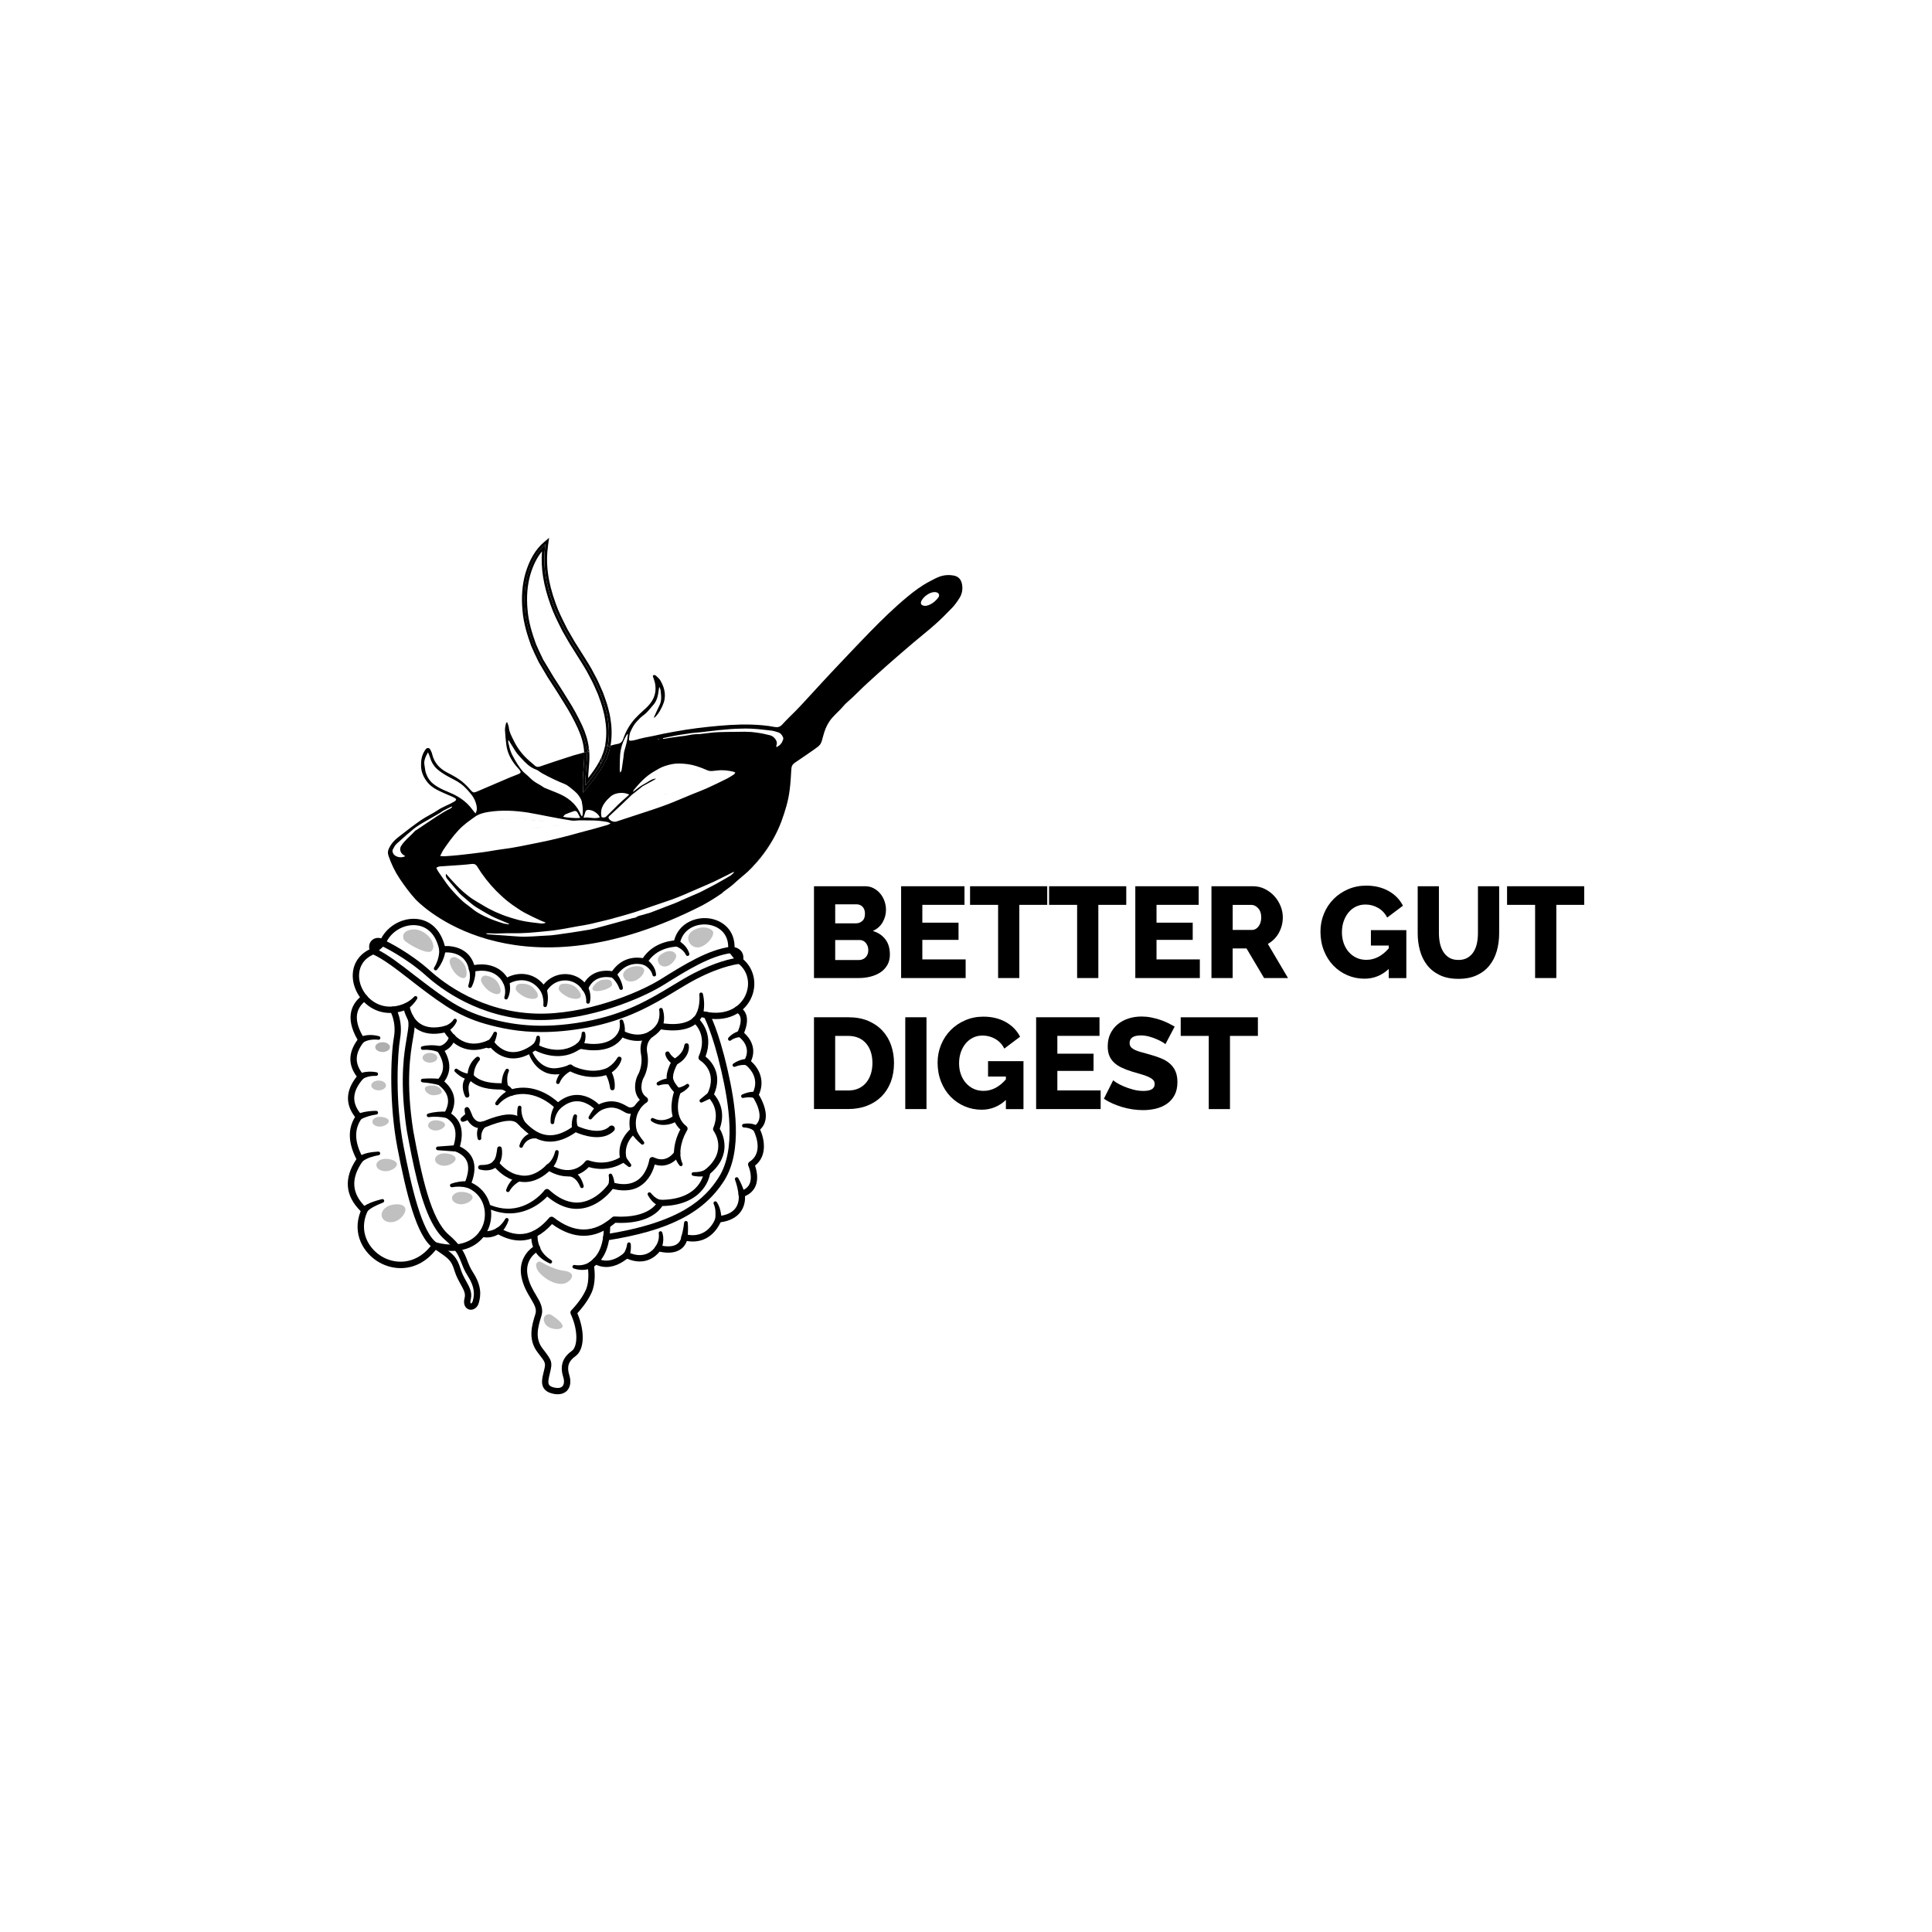 <?xml version="1.0" encoding="utf-8"?>
<!-- Generator: Adobe Illustrator 24.3.0, SVG Export Plug-In . SVG Version: 6.00 Build 0)  -->
<svg version="1.1" id="Layer_1" xmlns="http://www.w3.org/2000/svg" xmlns:xlink="http://www.w3.org/1999/xlink" x="0px" y="0px"
	 viewBox="0 0 600 600" style="enable-background:new 0 0 600 600;" xml:space="preserve">
<style type="text/css">
	.st0{fill:#FFFFFF;}
	.st1{fill:#FF4672;}
	.st2{opacity:0.4;}
	.st3{fill:#353535;}
	.st4{opacity:0.31;}
	.st5{fill:none;}
	.st6{fill:#4F4F4F;}
	.st7{fill:#FCFCFC;}
</style>
<g>
	<g>
		<path d="M276.36,296.43c0,1.23-0.25,2.3-0.76,3.21c-0.51,0.91-1.2,1.67-2.09,2.27c-0.88,0.6-1.91,1.06-3.09,1.37
			c-1.18,0.31-2.42,0.46-3.74,0.46h-13.89v-28.51h15.86c0.99,0,1.89,0.21,2.69,0.64c0.8,0.43,1.49,0.98,2.05,1.67
			c0.56,0.68,1,1.46,1.3,2.33c0.31,0.87,0.46,1.76,0.46,2.67c0,1.37-0.34,2.65-1.02,3.85c-0.68,1.2-1.71,2.12-3.07,2.73
			c1.63,0.48,2.92,1.34,3.88,2.57C275.89,292.92,276.36,294.5,276.36,296.43z M259.38,280.85v5.9h6.47c0.72,0,1.37-0.24,1.93-0.72
			c0.56-0.48,0.84-1.23,0.84-2.25c0-0.94-0.25-1.66-0.74-2.17c-0.5-0.51-1.09-0.76-1.79-0.76H259.38z M269.66,295.1
			c0-0.88-0.25-1.63-0.76-2.25c-0.51-0.62-1.15-0.92-1.93-0.92h-7.59v6.22h7.31c0.86,0,1.57-0.28,2.13-0.84
			C269.37,296.75,269.66,296.01,269.66,295.1z"/>
		<path d="M299.89,297.96v5.78h-20.04v-28.51h19.68v5.78h-13.09v5.54h11.24v5.34h-11.24v6.06H299.89z"/>
		<path d="M325.23,281.01h-8.67v22.73h-6.59v-22.73h-8.71v-5.78h23.97V281.01z"/>
		<path d="M349.77,281.01h-8.67v22.73h-6.59v-22.73h-8.71v-5.78h23.97V281.01z"/>
		<path d="M372.62,297.96v5.78h-20.04v-28.51h19.68v5.78h-13.09v5.54h11.24v5.34h-11.24v6.06H372.62z"/>
		<path d="M376.23,303.74v-28.51h12.85c1.34,0,2.58,0.28,3.71,0.84s2.12,1.3,2.95,2.21c0.83,0.91,1.48,1.94,1.95,3.09
			c0.47,1.15,0.7,2.32,0.7,3.49c0,0.88-0.11,1.73-0.32,2.55c-0.21,0.82-0.52,1.59-0.92,2.31c-0.4,0.72-0.89,1.37-1.46,1.95
			c-0.58,0.58-1.22,1.06-1.95,1.47l6.26,10.6h-7.43l-5.46-9.2h-4.3v9.2H376.23z M382.82,288.8h6.02c0.78,0,1.45-0.37,2.01-1.1
			s0.84-1.68,0.84-2.83c0-1.18-0.32-2.11-0.96-2.81c-0.64-0.7-1.34-1.04-2.09-1.04h-5.82V288.8z"/>
		<path d="M431.28,300.93c-2.17,2.01-4.67,3.01-7.51,3.01c-1.87,0-3.64-0.35-5.3-1.06c-1.66-0.71-3.11-1.71-4.36-2.99
			c-1.24-1.28-2.23-2.83-2.95-4.64c-0.72-1.81-1.08-3.79-1.08-5.96c0-1.95,0.36-3.8,1.08-5.54c0.72-1.74,1.72-3.25,2.99-4.54
			c1.27-1.28,2.78-2.3,4.52-3.05c1.74-0.75,3.61-1.12,5.62-1.12c2.65,0,4.97,0.56,6.95,1.67c1.98,1.11,3.47,2.63,4.46,4.56
			l-4.9,3.69c-0.64-1.28-1.57-2.28-2.79-2.99c-1.22-0.71-2.54-1.06-3.95-1.06c-1.1,0-2.1,0.22-2.99,0.66
			c-0.9,0.44-1.67,1.06-2.31,1.85c-0.64,0.79-1.14,1.71-1.49,2.75c-0.35,1.04-0.52,2.17-0.52,3.37c0,1.23,0.19,2.37,0.56,3.41
			c0.37,1.04,0.9,1.95,1.57,2.71c0.67,0.76,1.47,1.36,2.39,1.79c0.92,0.43,1.95,0.64,3.07,0.64c2.57,0,4.89-1.19,6.95-3.57v-0.88
			h-5.54v-4.78h11v14.9h-5.46V300.93z"/>
		<path d="M452.93,298.12c1.12,0,2.07-0.23,2.85-0.7c0.78-0.47,1.41-1.09,1.89-1.87c0.48-0.78,0.82-1.67,1.02-2.67
			s0.3-2.03,0.3-3.07v-14.58h6.59v14.58c0,1.98-0.25,3.83-0.74,5.54c-0.49,1.71-1.26,3.21-2.29,4.5s-2.34,2.3-3.94,3.03
			c-1.59,0.74-3.49,1.11-5.68,1.11c-2.28,0-4.22-0.39-5.82-1.17c-1.61-0.78-2.91-1.81-3.92-3.11c-1-1.3-1.74-2.8-2.21-4.52
			c-0.47-1.71-0.7-3.51-0.7-5.38v-14.58h6.59v14.58c0,1.1,0.11,2.14,0.32,3.13c0.21,0.99,0.56,1.87,1.04,2.65
			c0.48,0.78,1.11,1.39,1.87,1.85C450.86,297.89,451.8,298.12,452.93,298.12z"/>
		<path d="M492,281.01h-8.67v22.73h-6.59v-22.73h-8.71v-5.78H492V281.01z"/>
		<path d="M252.79,344.43v-28.51h10.64c2.36,0,4.42,0.37,6.18,1.12c1.77,0.75,3.25,1.77,4.44,3.05c1.19,1.28,2.09,2.79,2.69,4.52
			c0.6,1.73,0.9,3.57,0.9,5.52c0,2.17-0.34,4.13-1,5.88c-0.67,1.75-1.63,3.25-2.87,4.5c-1.24,1.24-2.74,2.21-4.5,2.89
			c-1.75,0.68-3.7,1.02-5.84,1.02H252.79z M270.94,330.14c0-1.26-0.17-2.4-0.5-3.43c-0.33-1.03-0.82-1.92-1.47-2.67
			c-0.64-0.75-1.43-1.33-2.37-1.73c-0.94-0.4-1.99-0.6-3.17-0.6h-4.06v16.95h4.06c1.2,0,2.27-0.21,3.21-0.64
			c0.94-0.43,1.72-1.02,2.35-1.79c0.63-0.76,1.11-1.66,1.45-2.69C270.77,332.5,270.94,331.37,270.94,330.14z"/>
		<path d="M281.14,344.43v-28.51h6.59v28.51H281.14z"/>
		<path d="M312.38,341.62c-2.17,2.01-4.67,3.01-7.51,3.01c-1.87,0-3.64-0.35-5.3-1.06c-1.66-0.71-3.11-1.71-4.36-2.99
			c-1.24-1.28-2.23-2.83-2.95-4.64c-0.72-1.81-1.08-3.79-1.08-5.96c0-1.95,0.36-3.8,1.08-5.54c0.72-1.74,1.72-3.25,2.99-4.54
			c1.27-1.28,2.78-2.3,4.52-3.05c1.74-0.75,3.61-1.12,5.62-1.12c2.65,0,4.97,0.56,6.95,1.67c1.98,1.11,3.47,2.63,4.46,4.56
			l-4.9,3.69c-0.64-1.29-1.57-2.28-2.79-2.99c-1.22-0.71-2.54-1.06-3.95-1.06c-1.1,0-2.1,0.22-2.99,0.66
			c-0.9,0.44-1.67,1.06-2.31,1.85c-0.64,0.79-1.14,1.71-1.49,2.75c-0.35,1.04-0.52,2.17-0.52,3.37c0,1.23,0.19,2.37,0.56,3.41
			c0.37,1.04,0.9,1.95,1.57,2.71s1.47,1.36,2.39,1.79c0.92,0.43,1.95,0.64,3.07,0.64c2.57,0,4.89-1.19,6.95-3.57v-0.88h-5.54v-4.78
			h11v14.9h-5.46V341.62z"/>
		<path d="M341.82,338.65v5.78h-20.04v-28.51h19.68v5.78h-13.09v5.54h11.24v5.34h-11.24v6.06H341.82z"/>
		<path d="M361.93,324.28c-0.08-0.11-0.36-0.31-0.84-0.6c-0.48-0.29-1.08-0.6-1.81-0.92c-0.72-0.32-1.51-0.6-2.37-0.84
			c-0.86-0.24-1.71-0.36-2.57-0.36c-2.36,0-3.53,0.79-3.53,2.37c0,0.48,0.13,0.88,0.38,1.2c0.25,0.32,0.63,0.61,1.12,0.86
			c0.5,0.25,1.12,0.49,1.87,0.7c0.75,0.22,1.62,0.46,2.61,0.72c1.37,0.38,2.6,0.78,3.69,1.22c1.1,0.44,2.03,0.99,2.79,1.65
			c0.76,0.66,1.35,1.45,1.77,2.39c0.41,0.94,0.62,2.06,0.62,3.37c0,1.61-0.3,2.96-0.9,4.08c-0.6,1.11-1.4,2.01-2.39,2.69
			c-0.99,0.68-2.13,1.18-3.41,1.49s-2.61,0.46-3.98,0.46c-1.04,0-2.12-0.08-3.21-0.24c-1.1-0.16-2.17-0.39-3.21-0.7
			c-1.04-0.31-2.06-0.68-3.03-1.11c-0.98-0.43-1.88-0.92-2.71-1.49l2.89-5.74c0.11,0.13,0.45,0.39,1.04,0.76
			c0.59,0.38,1.32,0.75,2.19,1.12c0.87,0.38,1.84,0.71,2.91,1c1.07,0.3,2.15,0.44,3.25,0.44c2.33,0,3.49-0.71,3.49-2.13
			c0-0.54-0.17-0.98-0.52-1.32c-0.35-0.35-0.83-0.66-1.45-0.94c-0.62-0.28-1.35-0.54-2.19-0.78c-0.84-0.24-1.76-0.51-2.75-0.8
			c-1.31-0.4-2.45-0.84-3.41-1.3c-0.96-0.47-1.76-1.01-2.39-1.63c-0.63-0.62-1.1-1.33-1.41-2.13c-0.31-0.8-0.46-1.74-0.46-2.81
			c0-1.5,0.28-2.82,0.84-3.97s1.33-2.12,2.29-2.91c0.96-0.79,2.08-1.38,3.35-1.79c1.27-0.4,2.62-0.6,4.03-0.6
			c0.99,0,1.97,0.09,2.93,0.28c0.96,0.19,1.89,0.43,2.77,0.72c0.88,0.3,1.71,0.63,2.47,1c0.76,0.38,1.46,0.75,2.11,1.12
			L361.93,324.28z"/>
		<path d="M390.65,321.71h-8.67v22.73h-6.59v-22.73h-8.71v-5.78h23.97V321.71z"/>
	</g>
	<g>
		<path d="M147.86,281.72c-0.49-0.31-0.95-0.68-1.42-1.04C146.9,281.06,147.37,281.42,147.86,281.72z"/>
		<path d="M170.41,255.04c-0.28-0.1-0.59-0.11-0.91-0.11C169.81,254.93,170.13,254.95,170.41,255.04c1.2,0.42,2.38,0.31,3.56,0.15
			C172.79,255.35,171.61,255.46,170.41,255.04z"/>
		<path d="M168.43,254.54c-1.12-0.11-2.24-0.22-3.37-0.32c-1.86-0.16-3.72-0.23-5.58-0.25c1.87,0.03,3.73,0.1,5.59,0.25
			C166.19,254.32,167.31,254.43,168.43,254.54z"/>
		<path d="M156.69,254.26c-0.59,0.08-1.17,0.22-1.76,0.34C155.52,254.49,156.1,254.35,156.69,254.26z"/>
		<path d="M174.42,255.14c-1-0.1-2-0.2-2.99-0.3C172.42,254.94,173.42,255.04,174.42,255.14
			C174.41,255.14,174.42,255.14,174.42,255.14z"/>
		<path d="M159.99,254.31c-0.09-0.01-0.18,0-0.27,0.01C159.8,254.32,159.9,254.31,159.99,254.31c2.84,0.2,5.7,0.41,8.54,0.63
			c0.12,0.01,0.24,0,0.36,0c-0.12,0-0.24,0-0.36-0.01C165.68,254.73,162.83,254.51,159.99,254.31z"/>
		<path d="M154.74,254.65c-0.01,0-0.01,0-0.02,0c1.31,0.02,2.59-0.13,3.88-0.25c0.14-0.02,0.28-0.03,0.42-0.05
			c-0.14,0.02-0.28,0.03-0.42,0.04C157.32,254.53,156.05,254.67,154.74,254.65z"/>
		<path d="M157.82,259.13c-0.54,0.19-1.07,0.38-1.61,0.56c-0.25,0.09-0.48,0.2-0.72,0.32c0.24-0.11,0.48-0.23,0.73-0.32
			C156.75,259.5,157.29,259.31,157.82,259.13z"/>
		<path d="M154.24,260.76c-0.02-0.04-0.04-0.08-0.06-0.13c0,0,0,0,0,0C154.2,260.68,154.22,260.72,154.24,260.76z"/>
		<path d="M125.86,265.9c-0.25-0.16-0.43-0.29-0.59-0.41C125.43,265.62,125.61,265.73,125.86,265.9z"/>
		<path d="M173.86,256.15c-0.33,0.08-0.66,0.14-0.99,0.15c-0.64,0.03-1.27,0.1-1.9,0.15c0.63-0.05,1.26-0.11,1.9-0.14
			C173.2,256.3,173.53,256.23,173.86,256.15z"/>
		<path d="M168.56,256.73c-0.61,0.09-1.22,0.16-1.83,0.27c-0.65,0.14-1.31,0.23-1.97,0.34c0.66-0.1,1.31-0.2,1.97-0.33
			C167.33,256.89,167.94,256.82,168.56,256.73z"/>
		<path d="M165.67,257.51c1-0.17,1.99-0.34,2.99-0.46c0.16-0.02,0.33-0.03,0.49-0.05c-0.16,0.02-0.33,0.03-0.49,0.05
			C167.67,257.17,166.67,257.33,165.67,257.51z"/>
		<path d="M154.29,260.85c0.38-0.16,0.76-0.3,1.14-0.46C155.05,260.55,154.67,260.7,154.29,260.85
			C154.29,260.85,154.29,260.85,154.29,260.85z"/>
		<path d="M171.91,256.73c0.57-0.05,1.15-0.09,1.72-0.17c1.51-0.23,2.98-0.63,4.47-0.95c0,0,0,0,0,0c-1.49,0.32-2.96,0.72-4.47,0.95
			C173.06,256.64,172.49,256.68,171.91,256.73z"/>
		<path d="M178.07,255.38C178.07,255.38,178.07,255.38,178.07,255.38C178.07,255.38,178.07,255.38,178.07,255.38
			c-0.83-0.13-1.62,0-2.41,0.23c-0.17,0.05-0.33,0.11-0.5,0.16c0.17-0.05,0.33-0.11,0.5-0.16
			C176.45,255.37,177.25,255.25,178.07,255.38z"/>
		<path d="M157.07,254.21c0.59-0.09,1.18-0.16,1.78-0.2C158.25,254.04,157.66,254.12,157.07,254.21z"/>
		<path d="M226.83,226.42c-2.55,0.18-5.09,0.49-7.64,0.79C221.72,226.89,224.27,226.6,226.83,226.42z"/>
		<path d="M207.65,245.54c-0.16,0.14-0.33,0.28-0.5,0.43C207.32,245.83,207.49,245.68,207.65,245.54
			C207.65,245.55,207.65,245.54,207.65,245.54z"/>
		<path d="M212.66,242.4c-0.04,0.01-0.08,0.02-0.12,0.04C212.58,242.42,212.62,242.41,212.66,242.4c0.01,0.06,0.02,0.11,0.04,0.16
			c-0.02,0.01-0.04,0.01-0.06,0.02c0.02-0.01,0.04-0.01,0.06-0.02C212.68,242.5,212.66,242.45,212.66,242.4z"/>
		<path d="M212.32,242.67C212.32,242.67,212.32,242.67,212.32,242.67c0-0.03-0.01-0.06-0.02-0.08
			C212.31,242.61,212.31,242.64,212.32,242.67z"/>
		<path d="M286.84,188.08c-0.66-0.13-0.97-0.54-0.81-1.13C285.88,187.56,286.19,187.96,286.84,188.08z"/>
		<path d="M187.59,253.86c-0.22,0.05-0.49,0.02-0.76-0.09C187.11,253.88,187.36,253.9,187.59,253.86z"/>
		<path d="M194.64,228.22c-0.45,0.72-0.81,1.46-1.13,2.23C193.81,229.67,194.19,228.94,194.64,228.22z"/>
		<path d="M229.81,227.26c-0.54,0-1.08,0-1.6,0.02c-0.81,0-1.62,0-2.43,0.02C227.13,227.28,228.46,227.28,229.81,227.26z"/>
		<path d="M195,227.89v0.02c-0.05,0.04-0.09,0.05-0.13,0.09C194.91,227.97,194.96,227.93,195,227.89z"/>
		<polygon points="203.41,249.19 203.4,249.2 203.41,249.19 		"/>
		<path d="M203.57,249.3c0,0-0.01-0.01-0.01-0.01C203.56,249.29,203.57,249.3,203.57,249.3C203.57,249.3,203.57,249.3,203.57,249.3z
			"/>
		<path d="M203.23,249.59c0.03,0.02,0.06,0.04,0.09,0.07c0.06-0.08,0.11-0.16,0.16-0.23c-0.06,0.07-0.11,0.15-0.17,0.22
			C203.29,249.63,203.26,249.61,203.23,249.59z"/>
		<path d="M206.18,246.8c0.59-0.12,0.95-0.36,1.23-0.65c-0.28,0.28-0.63,0.52-1.21,0.63C206.19,246.79,206.18,246.8,206.18,246.8z"
			/>
		<path d="M193.51,230.45c0.32-0.77,0.68-1.51,1.13-2.23C194.19,228.94,193.81,229.67,193.51,230.45z"/>
		<path d="M298.77,181.49c-0.27-1.51-1.1-2.43-2.43-2.71c-1.53-0.32-3.05-0.23-4.53,0.29c-1.13,0.41-2.16,1.01-3.22,1.56
			c-2.5,1.31-4.74,3-6.88,4.78c-4.03,3.34-7.76,6.99-11.43,10.73c-3,3.07-5.95,6.2-8.9,9.31c-2.03,2.12-4.03,4.28-6.02,6.42
			c-2.03,2.19-4.04,4.42-6.08,6.61c-0.65,0.68-1.28,1.37-1.92,2.03c-1.47,1.49-3.02,2.93-4.42,4.49c-0.7,0.77-1.42,0.95-2.39,0.77
			c-2.39-0.47-4.82-0.66-7.26-0.74c-4.4-0.13-8.79,0.23-13.16,0.68c-2.35,0.25-4.71,0.54-7.05,0.9c-2.39,0.36-4.78,0.83-7.17,1.28
			c-1.04,0.2-2.07,0.49-3.11,0.68c-1.8,0.34-3.59,0.66-5.34,1.2c-0.5,0.16-1.06,0.22-1.58,0.27c-0.36,0.05-0.59-0.18-0.54-0.54
			c0.09-0.68,0.11-1.42,0.38-2.05c0.5-1.19,1.08-2.34,1.98-3.32c0.7-0.77,1.4-1.49,2.25-2.1c1.11-0.81,1.89-1.94,2.8-2.95
			c0.9-0.97,1.37-2.12,1.6-3.38c0.14-0.79,0.25-1.6,0.38-2.39c0.23,0.38,0.38,0.74,0.43,1.13c0.18,1.58,0.4,3.16-0.39,4.69
			c-0.59,1.15-1.1,2.34-1.64,3.52c-0.02,0.04,0.02,0.11,0.07,0.31c0.23-0.25,0.43-0.45,0.63-0.66c0.84-0.9,1.38-1.99,1.91-3.11
			c1.28-2.75,0.81-5.34-0.63-7.82c-0.32-0.56-0.85-1.02-1.33-1.46c-0.25-0.23-0.61-0.45-1.01-0.11c0,0.09-0.04,0.2,0,0.27
			c0.23,0.81,0.59,1.58,0.7,2.39c0.13,0.88,0.16,1.8,0,2.66c-0.4,2.26-1.8,3.88-3.47,5.34c-0.97,0.86-1.9,1.76-2.79,2.71
			c-1.67,1.85-2.88,3.99-3.68,6.34c-0.27,0.81-0.77,1.35-1.69,1.51c-0.77,0.13-1.53,0.34-2.28,0.56c-0.23,1.26-0.58,2.53-1.11,3.77
			c-1.37,3.24-3.2,5.57-5.14,8.05l-2.19,2.8l-0.11-2.19c-0.09-1.91,0.07-3.76,0.22-5.54c0.13-1.62,0.27-3.16,0.18-4.53
			c0-0.09-0.02-0.18-0.02-0.27c-0.34,0.16-2.86,0.79-3.13,0.88c-0.75,0.25-1.53,0.49-2.3,0.74c-2.71,0.88-5.43,1.76-8.12,2.7
			c-0.65,0.23-1.17,0.27-1.67-0.16c-0.68-0.58-1.35-1.19-2.03-1.76c-2-1.76-3.54-3.86-4.69-6.25c-0.59-1.22-1.28-2.41-1.42-3.83
			c-0.04-0.56-0.34-1.1-0.57-1.8c-0.18,0.27-0.32,0.41-0.36,0.58c-0.13,0.68-0.31,1.38-0.27,2.07c0.07,1.49,0.23,2.98,0.41,4.48
			c0.31,2.41,1.37,4.49,2.88,6.38c0.36,0.47,0.81,0.88,1.19,1.35c0.56,0.7,0.49,1.01-0.31,1.35c-0.86,0.36-1.74,0.66-2.59,1.02
			c-3.43,1.47-6.87,2.93-10.28,4.4c-1.01,0.43-1.26,0.36-1.98-0.47c-0.63-0.72-1.29-1.44-2.01-2.08c-1.56-1.42-3.43-2.41-5.28-3.36
			c-2.43-1.26-4.04-3.09-4.67-5.77c-0.05-0.25-0.14-0.52-0.27-0.75c-0.23-0.41-0.34-1.02-0.93-1.08c-0.65-0.05-0.88,0.52-1.17,0.95
			c-0.9,1.44-1.11,3.02-1.06,4.71c0.07,1.89,0.81,3.47,1.94,4.92c1.46,1.85,3.59,2.7,5.66,3.63c0.93,0.41,1.91,0.77,2.8,1.26
			c0.68,0.38,0.61,0.74-0.07,1.15c-1.65,0.99-3.5,1.58-5.12,2.66c-1.71,1.15-3.61,2-5.3,3.16c-2.46,1.71-4.82,3.56-7.17,5.39
			c-1.11,0.88-2.03,1.92-2.66,3.22c-0.4,0.79-0.5,1.53-0.2,2.39c0.86,2.53,2,4.92,3.5,7.15c1.49,2.21,3.06,4.37,4.85,6.33
			c0,0,0.13,0.13,0.36,0.38c3.52,3.5,32.93,30.05,88.73,1.58c2.26-1.22,4.31-2.52,6.18-3.83c0.02-0.02,0.02-0.02,0.02-0.02
			c0.16-0.16,0.25-0.29,0.38-0.38c1.13-0.86,2.34-1.65,3.38-2.62c1.37-1.28,2.84-2.41,4.22-3.67l0.32-0.32
			c3.67-3.72,6.09-7.24,7.64-9.97c0.13-0.22,0.25-0.43,0.36-0.65c0.81-1.53,1.51-3.09,2.12-4.71c0.02-0.05,0.02-0.07,0.02-0.07
			c1.11-3.04,2.07-6.13,2.48-9.35c0.31-2.23,0.43-4.49,0.56-6.76c0.05-0.9,0.38-1.49,1.1-1.98c1.92-1.28,3.81-2.59,5.7-3.9
			c2.41-1.67,2.39-1.71,3.11-4.48c0.4-1.51,0.95-2.97,1.82-4.3c1.17-1.83,2.91-3.09,4.28-4.73c0.92-1.11,2.12-2.01,3.18-3.04
			c1.51-1.44,2.98-2.95,4.53-4.35c2.16-1.99,4.35-3.94,6.54-5.88c2.53-2.21,5.07-4.42,7.64-6.6c2.19-1.87,4.49-3.65,6.65-5.57
			c1.89-1.67,3.68-3.47,5.43-5.3c0.86-0.9,1.6-1.96,2.26-3.02C298.77,184.44,299.04,183.02,298.77,181.49z M204.23,229.49h0.5v0.07
			h-0.5V229.49z M192.46,239.04c0.07-2.01-0.05-4.04,0.31-6.04c0-0.05,0.02-0.11,0.04-0.16c0.16-0.83,0.39-1.64,0.7-2.39
			c0.31-0.77,0.68-1.51,1.13-2.23c0.04-0.05,0.07-0.09,0.13-0.13c0.02,0,0.02-0.02,0.02-0.02c0.04-0.02,0.05-0.04,0.09-0.07
			c0.04-0.04,0.09-0.07,0.13-0.11v0.02c-0.04,0.66-0.14,1.29-0.25,1.92c-0.07,0.4-0.16,0.79-0.25,1.19
			c-0.14,0.58-0.31,1.13-0.47,1.69c-0.04,0.14-0.09,0.29-0.13,0.43c-0.21,0.72-0.21,1.51-0.32,2.26c-0.11,0.79-0.21,1.58-0.34,2.37
			c-0.05,0.41-0.13,0.84-0.18,1.26c-0.05,0.31-0.18,0.59-0.47,0.9c-0.02-0.07-0.04-0.13-0.05-0.2c-0.04-0.13-0.07-0.25-0.07-0.38
			V239.04z M187.88,249.21c0.5-0.68,1.13-1.29,1.8-1.89c0.61-0.54,1.47-0.86,2.39-1.01c1.15-0.18,2.39-0.04,3.33,0.47
			c-0.34,0.32-0.68,0.61-1.01,0.92c-0.04,0.02-0.07,0.05-0.11,0.09c-0.74,0.66-1.49,1.31-2.21,2.01c-0.49,0.49-0.97,0.97-1.46,1.46
			c-0.74,0.72-1.49,1.46-2.21,2.19c-0.22,0.22-0.41,0.34-0.65,0.4c-0.05,0.02-0.11,0.04-0.16,0.02c-0.22,0.05-0.49,0.02-0.76-0.09
			c-0.11-0.45-0.16-0.9-0.16-1.29C186.68,251.2,187.16,250.14,187.88,249.21z M181.25,253.86c0.22-0.7,0.38-1.26,0.56-1.76
			c0.04-0.07,0.05-0.14,0.07-0.2c0.04-0.09,0.11-0.16,0.22-0.22c0-0.02,0-0.02,0-0.02c0.07-0.04,0.14-0.05,0.2-0.07
			c0.05-0.02,0.09-0.05,0.13-0.05c0,0,0,0,0.02,0c0.13-0.04,0.29-0.04,0.45-0.02h0.05c0.04,0,0.09,0,0.13,0.02
			c0.38,0.04,0.77,0.16,1.17,0.34c0.4,0.18,0.75,0.43,1.1,0.72c0.41,0.36,0.76,0.79,0.93,1.24c-1.71,0.61-3.29-0.2-5.03,0.11
			C181.25,253.92,181.25,253.9,181.25,253.86z M161.03,237.78c-0.09-0.13-0.2-0.25-0.27-0.38c-0.57-0.93-1.15-1.87-1.64-2.86
			c-0.47-0.95-0.84-1.94-1.02-3c-0.02-0.05-0.04-0.11-0.04-0.16c-0.07-0.23-0.16-0.47-0.2-0.7c-0.04-0.2-0.02-0.41-0.02-0.61v-0.13
			h0.07c0.04-0.02,0.05-0.02,0.09-0.02c0.41,0.68,0.83,1.4,1.28,2.08c0.54,0.83,1.01,1.74,1.69,2.46c0.32,0.34,0.63,0.68,0.93,1.02
			c0.32,0.34,0.63,0.7,0.95,1.02c0.67,0.66,1.35,1.29,2.16,1.78c0.43,0.27,0.9,0.52,1.42,0.7c0.23,0.07,0.43,0.2,0.65,0.32
			c0.41,0.27,0.83,0.59,1.28,0.86c0,0,0.02,0,0.04,0.02c2.25,1.22,4.55,2.35,6.92,3.29c0.57,0.23,1.13,0.59,1.6,0.99
			c0.22,0.18,0.45,0.36,0.67,0.54c0.54,0.43,1.08,0.86,1.55,1.37c0.22,0.23,0.43,0.49,0.61,0.75c0.16,0.22,0.29,0.43,0.43,0.66
			c0.22,0.38,0.41,0.75,0.5,1.19c0.04,0.22,0.07,0.43,0.11,0.66c0.2,1.11,0.29,2.25,0.13,3.4c0,0.09-0.04,0.2-0.09,0.31
			c-0.04,0.07-0.05,0.14-0.09,0.23c-0.04-0.05-0.05-0.07-0.09-0.11c-0.07-0.09-0.14-0.18-0.16-0.23c-0.02-0.02-0.04-0.04-0.04-0.05
			c-0.56-1.44-1.35-2.62-2.32-3.65c-1.11-1.15-2.46-2.08-4.01-2.8c-1.62-0.75-3.33-1.35-4.98-2.05c-0.18-0.07-0.34-0.18-0.5-0.31
			c-0.05-0.02-0.11-0.05-0.16-0.09c-0.14-0.11-0.29-0.2-0.43-0.29c-0.83-0.5-1.69-0.93-2.46-1.53c-0.31-0.23-0.58-0.5-0.86-0.75
			c-0.13-0.14-0.29-0.25-0.43-0.4c-0.32-0.31-0.65-0.63-0.99-0.9C162.36,239.68,161.64,238.75,161.03,237.78z M180.19,253.99
			c-0.54,0.14-2.66,0.04-4.1-0.13c-0.54-0.07-0.99-0.14-1.22-0.22c0.09-0.09,0.16-0.18,0.23-0.27c0.16-0.22,0.32-0.4,0.52-0.49
			c0.05-0.02,0.11-0.04,0.14-0.05c0.83-0.34,1.65-0.66,2.5-0.92c0.05-0.02,0.09-0.04,0.14-0.05c0.04-0.02,0.09-0.02,0.13-0.02
			c0.02,0,0.05,0,0.07,0.02h0.09c0.02,0.02,0.04,0.02,0.05,0.02s0.04,0.02,0.05,0.02c0.04,0.02,0.07,0.02,0.13,0.04
			c0.02,0.02,0.04,0.02,0.05,0.04c0.11,0.05,0.2,0.11,0.25,0.18l0.02,0.02c0.14,0.2,0.25,0.41,0.36,0.63
			C179.79,253.18,179.99,253.56,180.19,253.99z M140.42,246.49c-0.4-0.18-0.81-0.36-1.22-0.54c-1.33-0.56-2.66-1.13-3.88-1.96
			c-0.45-0.29-0.86-0.63-1.24-0.97c-0.63-0.61-1.1-1.31-1.46-2.08c-0.27-0.59-0.5-1.22-0.59-1.92c-0.09-0.5-0.13-1.01-0.22-1.49
			c-0.11-0.58-0.04-1.11,0.09-1.64c0.2-0.75,0.56-1.47,1.01-2.26c0.13,0.31,0.25,0.58,0.36,0.83c0.13,0.29,0.23,0.56,0.31,0.84
			c0.18,0.63,0.41,1.2,0.72,1.74c0.36,0.59,0.79,1.17,1.33,1.69c0.49,0.45,0.99,0.84,1.53,1.2c1.24,0.86,2.61,1.55,3.94,2.25
			c0,0,0,0,0.02,0c1.42,0.75,2.73,1.67,3.79,2.86c1.06,1.17,2.16,2.34,2.71,3.88c0.34,0.95,0.61,1.91,0.38,2.93
			c-0.04,0.18-0.14,0.34-0.32,0.77c-0.04-0.05-0.07-0.07-0.11-0.13c-0.32-0.36-0.57-0.63-0.75-0.9c-1.1-1.55-2.43-2.77-3.94-3.76
			C142.09,247.34,141.3,246.87,140.42,246.49z M142.37,257.85c1.51-1.64,3.29-2.89,5.07-4.15c1.2-0.88,2.68-1.29,4.17-1.53
			c4.12-0.66,8.25-0.45,12.35,0.18c2.23,0.36,4.44,0.84,6.65,1.26c2.3,0.43,4.58,0.88,6.88,1.22c0.86,0.13,1.78-0.07,2.68-0.07
			c1.33,0,2.66,0.02,3.99,0.04c0.7,0.02,1.4,0.05,2.09,0.13c0.79,0.09,1.58,0.2,2.37,0.34c0.27,0.05,0.52,0.23,1.02,0.45
			c-0.47,0.23-0.7,0.38-0.95,0.47c-1.33,0.4-2.68,0.77-4.03,1.15c-1.44,0.4-2.89,0.77-4.33,1.15c-2.03,0.56-4.04,1.13-6.07,1.62
			c-2.3,0.58-4.6,1.1-6.92,1.56c-3.83,0.75-7.62,1.62-11.48,2.08c-1.99,0.25-3.94,0.66-5.91,0.92c-2.52,0.34-5.03,0.63-7.55,0.9
			c-1.38,0.14-2.79,0.25-4.19,0.34c-0.41,0.04-0.83-0.04-1.51-0.07c0.43-0.83,0.68-1.44,1.04-1.98
			C139.16,261.77,140.63,259.72,142.37,257.85z M130.75,256.83c-0.5,0.32-1.01,0.65-1.51,0.99c-0.07,0.05-0.16,0.11-0.25,0.16
			c-0.02,0.02-0.05,0.04-0.09,0.05c-0.36,0.41-0.75,0.79-1.15,1.19c-0.77,0.74-1.56,1.46-2.26,2.26c-0.34,0.41-0.67,0.83-0.95,1.29
			c-0.23,0.41-0.31,0.88-0.22,1.35c0.05,0.25,0.14,0.49,0.29,0.7c0.13,0.22,0.31,0.41,0.52,0.58c0.04,0.04,0.09,0.05,0.14,0.09
			c0.16,0.13,0.34,0.23,0.59,0.41c-0.02,0.02-0.04,0.02-0.05,0.02c-0.7,0.36-1.47,0.4-2.16,0.22c0,0-0.02-0.02-0.04-0.02
			c-0.67-0.18-1.22-0.56-1.46-0.99c-0.04-0.07-0.07-0.16-0.11-0.23c-0.13-0.31-0.2-0.59-0.11-0.88c0.02-0.07,0.04-0.14,0.07-0.22
			c0.34-0.61,0.65-1.28,1.15-1.74c0.38-0.36,0.77-0.7,1.17-1.04c1.38-1.26,2.79-2.5,4.24-3.67c0.43-0.36,0.9-0.66,1.37-0.97
			c0.11-0.07,0.22-0.14,0.32-0.22c0.5-0.31,0.99-0.59,1.49-0.88c0.68-0.41,1.4-0.81,2.1-1.2c0.92-0.52,1.83-1.06,2.73-1.58
			c0.18-0.09,0.34-0.22,0.5-0.32c0.23-0.18,0.47-0.36,0.72-0.49c0.04-0.02,0.09-0.04,0.13-0.05c0.74-0.41,1.49-0.75,2.26-1.13
			c0.04-0.02,0.07-0.04,0.11-0.05c0.02,0.04,0.04,0.05,0.07,0.09c0.02,0.04,0.04,0.05,0.05,0.09c-0.16,0.14-0.32,0.34-0.52,0.43
			c-2.86,1.42-5.45,3.31-8.11,5.05C131.45,256.34,131.09,256.58,130.75,256.83z M148.09,283.25c-0.48-0.31-0.93-0.65-1.4-1.01
			c0,0,0,0,0-0.02c-0.47-0.34-0.92-0.72-1.38-1.06c-0.56-0.43-1.13-0.81-1.64-1.29c-0.72-0.68-1.42-1.4-2.1-2.1
			c-1.06-1.11-2.07-2.26-2.97-3.52c-0.84-1.19-1.67-2.37-2.5-3.59c-0.04-0.05-0.07-0.13-0.11-0.18c-0.18-0.31-0.32-0.63-0.49-0.95
			c0.16-0.16,0.34-0.23,0.5-0.31c0.16-0.05,0.32-0.09,0.47-0.13c0.16-0.02,0.32-0.02,0.49-0.04c2.03-0.14,4.04-0.25,6.07-0.41
			c1.2-0.09,2.39-0.2,3.58-0.34c0.09-0.02,0.18,0,0.27,0c0.38,0,0.7,0.11,0.95,0.36c0.02,0,0.02,0.02,0.04,0.02
			c0,0,0.02,0.02,0.02,0.04c0.11,0.09,0.2,0.22,0.29,0.36c1.69,2.77,3.67,5.28,5.9,7.57c0.41,0.4,0.83,0.81,1.24,1.19
			c0.67,0.63,1.33,1.26,2.05,1.83c1.08,0.88,2.21,1.69,3.38,2.44c0.68,0.47,1.38,0.92,2.14,1.33c1.64,0.88,3.32,1.67,5.01,2.44
			c0.47,0.2,0.97,0.38,1.62,0.65c-0.45,0.22-0.85,0.29-1.24,0.29c-0.16,0-0.31-0.02-0.47-0.04c-0.23-0.04-0.47-0.05-0.68-0.09
			c-1.65-0.18-3.31-0.38-4.92-0.72c-0.59-0.11-1.19-0.27-1.76-0.43c-0.83-0.23-1.65-0.47-2.46-0.74c-0.74-0.23-1.46-0.49-2.17-0.77
			c-0.72-0.29-1.42-0.59-2.12-0.9c-1.31-0.61-2.61-1.29-3.86-2.07c-1.08-0.65-2.19-1.26-3.24-1.96c-0.29-0.2-0.56-0.41-0.84-0.61
			c-1.37-1.02-2.64-2.16-3.83-3.38c-0.47-0.47-0.93-0.97-1.38-1.47c-0.7-0.75-1.37-1.51-2.05-2.28c-0.18,0.81,0.14,1.33,0.57,1.82
			c1.2,1.4,2.41,2.82,3.61,4.24c0.2,0.22,0.43,0.41,0.65,0.61c0.74,0.63,1.46,1.28,2.19,1.89c0.31,0.25,0.63,0.5,0.93,0.77
			c0.47,0.36,0.93,0.74,1.42,1.04c1.22,0.75,2.44,1.47,3.68,2.17c0.41,0.23,0.83,0.47,1.24,0.68c1.24,0.63,2.55,1.15,3.83,1.69
			c0.29,0.11,0.56,0.23,0.83,0.34c0.2,0.09,0.41,0.16,0.61,0.25c-0.02,0.07-0.04,0.14-0.05,0.22c-0.22-0.04-0.43-0.07-0.65-0.11
			c-0.41-0.05-0.83-0.13-1.2-0.25c-1.92-0.59-3.81-1.26-5.61-2.14C149.71,284.18,148.88,283.75,148.09,283.25z M227.45,271.44h-0.02
			c-0.18,0.18-0.36,0.36-0.57,0.5c-0.09,0.05-0.2,0.11-0.29,0.16c-0.9,0.56-1.82,1.06-2.73,1.58c-0.72,0.41-1.44,0.83-2.16,1.2
			c-0.31,0.16-0.63,0.32-0.93,0.49c-0.49,0.25-0.97,0.5-1.46,0.75c-0.27,0.13-0.52,0.27-0.79,0.41c-0.47,0.25-0.93,0.5-1.44,0.72
			c-1.73,0.77-3.47,1.51-5.21,2.26c-0.79,0.34-1.56,0.74-2.37,1.04c-0.54,0.22-1.1,0.41-1.65,0.63c-1.91,0.74-3.81,1.47-5.7,2.19
			c-0.47,0.18-0.95,0.31-1.44,0.43c-0.22,0.07-0.45,0.13-0.67,0.2c-0.2,0.07-0.41,0.13-0.61,0.18c-0.02,0-0.02,0-0.04,0
			c-0.61,0.14-1.24,0.27-1.78,0.66c-0.07,0.05-0.14,0.09-0.23,0.13c-0.02,0-0.02,0.02-0.04,0.02h-0.05
			c-0.29,0.09-0.63,0.09-0.92,0.18c-3.85,1.04-7.67,2.16-11.54,3.16c-1.02,0.27-2.07,0.45-3.13,0.61c-0.59,0.09-1.19,0.2-1.78,0.29
			c-1.82,0.31-3.63,0.56-5.45,0.81c-0.68,0.11-1.38,0.22-2.09,0.29c-0.59,0.09-1.19,0.16-1.78,0.18c-0.86,0.04-1.71,0.09-2.55,0.14
			c-0.84,0.05-1.69,0.13-2.55,0.16c-1.56,0.09-3.11,0.14-4.67,0.02c-2.41-0.16-4.8-0.34-7.21-0.52c-0.68-0.05-1.38-0.09-2.07-0.14
			c-0.22-0.02-0.43-0.11-0.65-0.32h1.01c0.25,0,0.52,0.02,0.77,0.02c0.45,0.02,0.88,0.05,1.33,0.05c0.58-0.02,1.13-0.04,1.71-0.05
			c1.26-0.04,2.53-0.07,3.79-0.05c1.55,0.04,3.09-0.04,4.64-0.13c0.59-0.05,1.19-0.09,1.76-0.14c1.64-0.13,3.25-0.31,4.87-0.47
			c0.66-0.07,1.31-0.14,1.98-0.25c0.84-0.13,1.67-0.25,2.5-0.4c1.44-0.27,2.86-0.54,4.3-0.79c1.11-0.18,2.23-0.36,3.33-0.59
			c0.72-0.14,1.44-0.32,2.14-0.5c0.25-0.07,0.52-0.13,0.77-0.18c1.46-0.36,2.91-0.68,4.37-1.08c0.18-0.05,0.36-0.11,0.54-0.16
			c1.85-0.5,3.72-1.02,5.55-1.58c0.2-0.07,0.41-0.13,0.61-0.18c2.07-0.67,4.1-1.38,6.13-2.08c0.32-0.11,0.63-0.22,0.95-0.32
			c0.22-0.07,0.45-0.16,0.68-0.23c1.35-0.45,2.7-0.9,4.03-1.38c1.2-0.43,2.37-0.92,3.54-1.4c1.56-0.66,3.11-1.35,4.65-2.01
			c1.71-0.75,3.43-1.46,5.12-2.25c1.24-0.59,2.48-1.22,3.7-1.83c0.57-0.29,1.15-0.59,1.73-0.88c0.18-0.07,0.34-0.14,0.5-0.22
			c0.04,0.04,0.05,0.07,0.07,0.11l0.02,0.02C227.8,271.06,227.63,271.26,227.45,271.44z M227.92,240.51
			c-0.72,0.47-1.44,0.95-2.21,1.33c-2.05,1.02-4.12,2.03-6.22,2.98c-1.42,0.63-2.89,1.17-4.33,1.76c-2.03,0.83-4.04,1.69-6.07,2.52
			c-0.95,0.4-1.92,0.75-2.89,1.11c-1.24,0.45-2.5,0.9-3.76,1.31c-3.63,1.2-7.26,2.39-10.91,3.58c-0.85,0.29-1.85-0.07-2.39-0.79
			c-0.23-0.32-0.23-0.58,0.07-0.86c1.31-1.2,2.62-2.41,3.92-3.65c1.01-0.95,2-1.92,3-2.88c0.27-0.25,0.57-0.47,0.86-0.68
			c0.72-0.59,1.46-1.17,2.19-1.74c0.14-0.13,0.29-0.27,0.47-0.36c1.19-0.66,2.37-1.31,3.56-1.96c0.2-0.11,0.36-0.25,0.54-0.38
			c-1.47,0.05-2.48,1.1-3.7,1.69c-1.19,0.58-2.19,1.51-3.47,2.43c0.13-0.34,0.13-0.45,0.18-0.5c1.83-2.23,3.76-4.33,6.29-5.79
			c1.11-0.65,2.19-1.35,3.45-1.74c1.47-0.49,2.97-0.83,4.51-0.77c1.8,0.04,3.58,0.25,5.3,0.81c1.08,0.34,2.14,0.74,3.16,1.2
			c0.54,0.25,1.06,0.36,1.64,0.31c0.56-0.05,1.13-0.09,1.69-0.16c1.62-0.22,3.2,0,4.76,0.32c0.25,0.05,0.47,0.18,0.81,0.32
			C228.19,240.17,228.1,240.4,227.92,240.51z M243.25,229.26c0.02,0.09,0.02,0.18,0,0.25c-0.04,0.16-0.11,0.29-0.16,0.45
			c-0.25,0.74-0.7,1.33-1.4,1.76c-0.18,0.11-0.34,0.23-0.56,0.32c-0.02-0.14-0.04-0.25-0.04-0.34c0-0.04-0.02-0.09,0-0.13
			c0.14-0.29,0.18-0.58,0.16-0.86c0-0.04,0.02-0.07,0-0.11c-0.04-0.32-0.16-0.63-0.36-0.92c-0.14-0.22-0.31-0.41-0.48-0.59
			c-0.31-0.31-0.67-0.54-1.1-0.68c-0.07-0.02-0.13-0.05-0.2-0.07c-1.4-0.36-2.82-0.66-4.26-0.84c-0.05,0-0.11-0.02-0.16-0.02
			c-0.47-0.05-0.92-0.13-1.38-0.16h-0.07c-0.65-0.04-1.28-0.07-1.92-0.07c-0.5,0.02-1.01,0.02-1.51,0.02c-0.54,0-1.08,0-1.6,0.02
			c-0.81,0-1.62,0-2.43,0.02c-0.92,0.02-1.85,0.04-2.77,0.07c-1.04,0.04-2.09,0.16-3.13,0.29c-0.57,0.07-1.17,0.14-1.74,0.2
			c-0.18,0.02-0.36,0.05-0.52,0.07c-0.13,0.02-0.25,0.04-0.36,0.04c-0.22-0.02-0.43,0-0.66,0c-1.11,0.02-2.21,0.23-3.31,0.43
			c-0.25,0.04-0.52,0.09-0.77,0.13c-0.39,0.05-0.77,0.11-1.15,0.14c-0.93,0.13-1.89,0.25-2.82,0.38c-0.63,0.09-1.28,0.2-1.9,0.31
			c-0.25,0.04-0.49,0.07-0.72,0.11c0-0.04-0.02-0.07-0.02-0.11c0-0.04,0-0.09-0.02-0.13c0.81-0.16,1.6-0.34,2.41-0.5
			c0.65-0.14,1.29-0.27,1.94-0.38c0.66-0.13,1.33-0.2,1.99-0.31c0.88-0.13,1.76-0.27,2.64-0.4c0.32-0.04,0.65-0.05,0.95-0.09
			c0.34-0.02,0.68-0.05,1.01-0.09c0.27-0.02,0.56-0.04,0.83-0.07c0.5-0.07,1.02-0.13,1.53-0.18c2.53-0.32,5.09-0.61,7.64-0.79
			c1.02-0.07,2.05-0.13,3.07-0.14c1.1-0.04,2.19-0.05,3.29,0c1.42,0.05,2.82,0.2,4.21,0.36l2.37,0.27c0.27,0.04,0.52,0.11,0.79,0.18
			c0.34,0.11,0.68,0.22,1.04,0.31c0.61,0.16,1.01,0.56,1.31,1.04c0.09,0.16,0.18,0.32,0.27,0.5c0.04,0.09,0.05,0.18,0.07,0.29
			C243.25,229.24,243.25,229.24,243.25,229.26z M291.38,185.59c-0.74,0.97-1.62,1.76-2.73,2.23c-0.25,0.09-0.5,0.2-0.79,0.27
			c-0.22,0.05-0.45,0.05-0.59,0.07c-0.16,0-0.29-0.04-0.43-0.07c-0.66-0.13-0.97-0.54-0.81-1.13c0.02-0.09,0.05-0.18,0.09-0.29
			c0.13-0.27,0.31-0.54,0.54-0.83c0.31-0.38,0.68-0.74,1.13-1.04c0.16-0.11,0.32-0.22,0.49-0.31c0.25-0.16,0.52-0.29,0.79-0.38
			c0.18-0.07,0.36-0.13,0.54-0.16c0,0,0.02,0,0.04,0c0.2-0.05,0.4-0.07,0.59-0.07c0.11,0,0.2,0,0.31,0.02
			C291.53,184,291.98,184.8,291.38,185.59z"/>
		<path d="M182.19,233.53c-0.13-2.8-0.94-5.23-2.05-7.75c-1.22-2.62-2.62-5.26-4.31-7.91c-1.61-2.65-3.36-5.33-5.1-8.02l-2.73-4.63
			c-0.81-1.63-1.59-3.3-2.3-4.98c-1.25-3.47-2.35-7.03-2.64-10.79c-0.34-3.72-0.15-7.53,0.86-11.12c1.04-3.54,2.73-7,5.49-9.33
			c-0.99,6.96,0.33,12.97,2.37,18.59c0.97,2.82,2.37,5.5,3.71,8.18c0.79,1.3,1.48,2.64,2.28,3.94l2.49,3.93
			c0.91,1.49,1.84,2.94,2.72,4.47c0.8,1.59,1.71,3.06,2.41,4.74l1.08,2.47c0.33,0.86,0.63,1.73,0.93,2.6
			c0.32,0.85,0.55,1.78,0.79,2.68l0.34,1.37l0.25,1.43c0.45,2.68,0.5,5.64-0.06,8.41c0.1-0.01,0.21-0.03,0.35-0.06
			c0.17-0.05,0.35-0.1,0.52-0.14c0.61-3.31,0.31-6.47,0-8.34l-0.26-1.49l-0.43-1.74c-0.21-0.8-0.43-1.63-0.72-2.38l-0.08-0.23
			c-0.28-0.8-0.55-1.61-0.87-2.43l-1.08-2.45c-0.48-1.14-1.04-2.18-1.59-3.2c-0.29-0.53-0.57-1.06-0.87-1.64
			c-0.61-1.07-1.26-2.11-1.9-3.14l-3.32-5.27c-0.41-0.67-0.79-1.34-1.17-2.02c-0.36-0.64-0.72-1.28-1.07-1.85l-0.43-0.85
			c-1.18-2.34-2.39-4.76-3.25-7.24c-2.44-6.74-3.16-12.35-2.32-18.2l0.3-2.12l-1.63,1.38c-2.55,2.16-4.49,5.43-5.75,9.73
			c-0.97,3.44-1.27,7.27-0.89,11.4c0.31,4,1.53,7.81,2.7,11.04c0.63,1.5,1.37,3.09,2.35,5.07l2.75,4.66l0.62,0.95
			c1.5,2.32,3.06,4.72,4.48,7.06c1.53,2.4,2.93,4.95,4.26,7.8c0.98,2.22,1.88,4.68,2,7.6c0,0,0.02-0.01,0.02-0.01
			C181.7,233.63,181.95,233.57,182.19,233.53z"/>
		<path d="M186.62,237.29c0-0.03,0.01-0.06,0.01-0.08c-0.01,0.01-0.01,0.03-0.02,0.05C186.61,237.27,186.62,237.28,186.62,237.29z"
			/>
		<path d="M189.57,231.6c-0.23,1.26-0.58,2.53-1.11,3.77c-1.37,3.24-3.2,5.57-5.14,8.05l-2.19,2.8l-0.11-2.19
			c-0.09-1.91,0.07-3.76,0.22-5.54c0.13-1.62,0.27-3.16,0.18-4.53c0-0.09-0.02-0.18-0.02-0.27h0.02c0.29-0.07,0.54-0.13,0.79-0.18
			c0,0.14,0.02,0.27,0.02,0.4c0.18,2.97-0.56,6.51-0.4,10.08c1.71-2.19,3.4-4.24,4.78-6.74c0,0.02,0.02,0.02,0.02,0.04
			c0-0.04,0-0.05,0.02-0.09c0.38-0.68,0.74-1.38,1.06-2.16c0.45-1.02,0.77-2.12,1.01-3.25c0.09,0,0.2-0.02,0.34-0.05
			C189.23,231.69,189.39,231.65,189.57,231.6z"/>
		<path d="M183.04,233.9c0-0.18-0.04-0.34-0.05-0.51c-0.09,0.02-0.15,0.02-0.25,0.04c0.13,0.2,0.2,0.42,0.3,0.64
			C183.04,234.01,183.04,233.95,183.04,233.9z"/>
		<path d="M186.97,234.68c-0.01,0.02-0.01,0.04-0.02,0.05c-0.27,0.64-0.56,1.23-0.87,1.81c0.25,0.02,0.44,0.23,0.52,0.71
			c0.01-0.01,0.01-0.03,0.02-0.05c0.01-0.12,0.03-0.23,0.04-0.35C186.83,235.82,186.93,235.19,186.97,234.68z"/>
		<path d="M188.76,223.39l-0.25-1.43l-0.34-1.37c-0.24-0.9-0.48-1.84-0.79-2.68c-0.3-0.87-0.59-1.74-0.93-2.6l-1.08-2.47
			c-0.7-1.68-1.61-3.15-2.41-4.74c-0.87-1.52-1.81-2.98-2.72-4.47l-2.49-3.93c-0.8-1.29-1.49-2.64-2.28-3.94
			c-1.34-2.67-2.74-5.36-3.71-8.18c-2.04-5.62-3.36-11.63-2.37-18.59c-2.76,2.34-4.45,5.79-5.49,9.33
			c-1.02,3.59-1.21,7.4-0.86,11.12c0.29,3.76,1.38,7.32,2.64,10.79c0.71,1.68,1.49,3.34,2.3,4.98l2.73,4.63
			c1.75,2.69,3.5,5.36,5.1,8.02c1.69,2.65,3.09,5.29,4.31,7.91c1.11,2.52,1.92,4.95,2.05,7.75c0.2-0.04,0.38-0.07,0.55-0.1
			c-0.05-0.09-0.11-0.16-0.16-0.25c-0.16-0.23,0.04-0.36,0.34-0.47c-0.11-0.05-0.2-0.13-0.29-0.23c0.09-0.01,0.18-0.04,0.27-0.06
			c-0.29-2.63-1.11-4.91-2.03-6.98c-1.37-2.93-2.8-5.55-4.36-7.99c-1.42-2.35-2.99-4.76-4.5-7.09l-3.3-5.5
			c-0.94-1.9-1.66-3.46-2.26-4.89c-1.12-3.09-2.3-6.77-2.59-10.59c-0.37-3.94-0.08-7.58,0.83-10.81c0.88-3.01,2.11-5.47,3.65-7.33
			c-0.4,5.3,0.45,10.53,2.66,16.62c0.88,2.57,2.13,5.04,3.33,7.43l0.46,0.9c0.37,0.62,0.73,1.24,1.08,1.87
			c0.39,0.7,0.78,1.39,1.21,2.08l3.31,5.27c0.63,1.02,1.27,2.04,1.85,3.06c0.28,0.56,0.57,1.1,0.87,1.64
			c0.55,1.02,1.07,1.99,1.53,3.07l1.07,2.43c0.3,0.77,0.57,1.56,0.84,2.34l0.08,0.25c0.26,0.7,0.47,1.49,0.67,2.25l0.41,1.65
			l0.25,1.43c0.29,1.76,0.58,4.71,0.01,7.79c0.15,0.39,0.35,0.53,0.73,0.49C189.26,229.03,189.21,226.07,188.76,223.39z"/>
		<path d="M186.09,236.54c-1,1.87-2.19,3.48-3.45,5.1c0.04-1.01,0.13-2.02,0.21-3c0.14-1.62,0.25-3.15,0.19-4.57
			c-0.1-0.21-0.17-0.43-0.3-0.64c-0.16,0.02-0.35,0.06-0.55,0.1c0.01,0.13,0.03,0.26,0.04,0.39c0.16,2.96-0.57,6.5-0.4,10.07
			c1.7-2.19,3.4-4.24,4.78-6.74C186.52,236.77,186.33,236.56,186.09,236.54z"/>
		<path d="M182.9,232.41c-0.09,0.02-0.18,0.05-0.27,0.06c0.09,0.11,0.18,0.18,0.29,0.23c-0.31,0.11-0.5,0.23-0.34,0.47
			c0.05,0.09,0.11,0.16,0.16,0.25c0.1-0.02,0.16-0.03,0.25-0.04C182.97,233.06,182.94,232.74,182.9,232.41z"/>
		<path d="M187.97,231.31c-0.21,1.12-0.52,2.26-1,3.37c-0.04,0.51-0.14,1.14-0.3,2.18c-0.01,0.12-0.03,0.23-0.04,0.35
			c0.38-0.69,0.75-1.39,1.07-2.16c0.45-1.03,0.77-2.13,1-3.25C188.32,231.84,188.12,231.7,187.97,231.31z"/>
		<path d="M240.22,260.39c-0.14,0.31-0.32,0.59-0.49,0.88c-1.71,2.95-3.77,5.63-6.13,8.11c-0.32,0.34-0.68,0.68-1.02,0.99
			C236.24,266.64,238.67,263.12,240.22,260.39z"/>
	</g>
	<g>
		<g>
			<g>
				<g>
					<path d="M161.48,385.25c-2.16,0-4.4-0.63-6.72-1.88c-0.98,0.52-3.14,1.41-5.38,0.65c-0.51-0.17-0.79-0.73-0.62-1.24
						c0.17-0.51,0.73-0.79,1.24-0.62c2.03,0.68,4.17-0.72,4.19-0.74c0.31-0.21,0.72-0.22,1.04-0.04c5.71,3.3,10.72,2.26,15.32-3.18
						c0.34-0.4,0.94-0.46,1.35-0.14c6.5,5.04,12.46,5.03,18.23-0.03c0.19-0.17,0.45-0.26,0.71-0.24c11.02,0.7,13.36-4.52,13.38-4.57
						c0.15-0.36,0.51-0.6,0.9-0.6c12.48,0,13.49-8.35,13.52-8.71c0.03-0.26,0.16-0.5,0.36-0.67c7.1-5.77,2.82-11.75,2.64-12
						c-0.2-0.28-0.25-0.64-0.12-0.95c2.4-5.87-1.41-9.34-1.57-9.49c-0.33-0.29-0.43-0.77-0.24-1.16c3.3-6.86-2.08-10.19-2.31-10.33
						c-0.42-0.25-0.6-0.78-0.4-1.24c2.95-6.76-1.47-10.39-1.66-10.54c-0.42-0.34-0.5-0.95-0.16-1.38c0.33-0.42,0.95-0.5,1.37-0.17
						c0.06,0.04,5.49,4.4,2.55,12.13c1.65,1.32,5.44,5.25,2.66,11.74c1.18,1.36,3.78,5.18,1.76,10.68c1.03,1.76,3.95,8.1-2.99,13.97
						c-0.16,0.86-0.68,2.88-2.3,4.89c-1.84,2.29-5.5,5.02-12.53,5.16c-0.95,1.49-4.19,5.24-12.9,5.24c-0.54,0-1.1-0.01-1.68-0.04
						c-3.17,2.69-6.46,4.04-9.84,4.04c-3.21,0-6.49-1.21-9.84-3.64C168.36,383.56,165.03,385.25,161.48,385.25z"/>
				</g>
				<g>
					<path d="M207.98,327.07c0.49,0.79,1.27,1.44,2.09,1.9c0,0-0.89-0.05-0.89-0.05c1.64-0.89,3.06-2.37,3.34-4.27
						c0.1-0.87,1.32-0.87,1.4,0c0.02,0.23,0.02,0.49,0.03,0.72c-0.08,2.03-1.45,3.8-3.12,4.84c-0.5,0.29-1.17,0.8-1.74,0.41
						c-1.1-0.71-2.1-1.74-2.43-3.04c0,0-0.04-0.17-0.04-0.17C206.43,326.49,207.75,326.17,207.98,327.07L207.98,327.07z"/>
				</g>
				<g>
					<path d="M210.43,330.28c-0.68,1.26-1.38,2.87-1.42,4.28c-0.01,0.74,0.32,1.23,0.67,1.83c0.37,0.59,0.79,1.13,1.31,1.59
						c0.4,0.27,0.57,0.78,0.4,1.21c-1.26,3.45-1.48,8.13,1.77,10.54c0.41,0.32,0.5,0.89,0.23,1.31c-0.07,0.11-0.16,0.25-0.23,0.39
						c-0.23,0.41-0.44,0.84-0.64,1.27c-0.77,1.73-1.22,3.61-1.24,5.51c0.02,0.31-0.18,0.59-0.35,0.81c-0.19,0.25-0.39,0.49-0.6,0.72
						c-1.42,1.56-3.62,2.53-5.75,2.19c-0.85-0.12-1.65-0.39-2.38-0.75l1.41-0.75c-0.55,3.11-2.06,6.14-4.8,7.9
						c-2.7,1.75-6.23,1.61-9.17,0.71c-0.01,0,1.1-0.4,1.09-0.4c-0.17,0.25-0.32,0.44-0.48,0.65c-3.39,4.34-8.87,7.38-14.45,5.63
						c-2.48-0.76-4.72-2.26-6.58-3.97c0,0,1.44-0.13,1.44-0.13c-2.97,3.45-7.32,5.85-11.92,6c-2.71,0.1-5.43-0.64-7.83-1.83
						c-0.3-0.15-0.42-0.51-0.27-0.81c0.15-0.29,0.5-0.42,0.8-0.28c1.53,0.69,3.14,1.17,4.77,1.38c0.82,0.08,1.64,0.13,2.46,0.06
						c3.28-0.21,6.38-1.75,8.79-3.95c0.45-0.41,0.88-0.85,1.28-1.31c0.13-0.15,0.27-0.32,0.36-0.44c0.32-0.43,0.93-0.52,1.36-0.19
						c2.07,1.88,4.43,3.45,7.19,3.89c4.33,0.76,8.44-1.95,11.04-5.25c0.14-0.17,0.29-0.37,0.39-0.52c0.25-0.37,0.7-0.51,1.1-0.4
						c4.03,1.23,7.96,0.64,10.14-3.29c0.57-1,0.99-2.12,1.24-3.25c0.03-0.16,0.07-0.34,0.09-0.46c0.08-0.54,0.58-0.91,1.11-0.83
						c0.71,0.23,1.32,0.58,2.07,0.66c1.84,0.29,3.6-0.8,4.62-2.29c0,0-0.15,0.52-0.15,0.52c0.01-1.1,0.14-2.18,0.38-3.24
						c0.42-1.77,1.08-3.46,2.05-5l0.22,1.33c-2.99-2.2-3.81-6.06-3.25-9.54c0.17-1.14,0.43-2.22,0.84-3.31l0.33,1.16
						c-1.13-0.91-1.94-2.12-2.54-3.43c-0.6-1.42-0.2-3.11,0.26-4.43c0.31-0.87,0.67-1.65,1.12-2.46
						C209.39,328.19,211.07,329.11,210.43,330.28L210.43,330.28z"/>
				</g>
				<g>
					<path d="M210.23,337.88c0.76-0.1,1.55-0.36,2.24-0.72c0.25-0.13,0.48-0.28,0.7-0.45c0.25-0.18,0.6-0.13,0.78,0.13
						c0.38,0.57-0.37,1.03-0.71,1.4c-0.75,0.66-1.59,1.17-2.53,1.54C209.26,340.33,208.68,338.09,210.23,337.88L210.23,337.88z"/>
				</g>
				<g>
					<path d="M221.13,340.91l-3.08,1.45c-0.6,0.28-1.1-0.53-0.6-0.95c0,0,2.62-2.16,2.62-2.16
						C221.27,338.37,222.43,340.21,221.13,340.91L221.13,340.91z"/>
				</g>
				<g>
					<path d="M211.27,358.1c0.01,1.07,0.2,2.26,0.67,3.22c0.15,0.28,0.04,0.64-0.24,0.78c-0.24,0.12-0.52,0.05-0.68-0.15
						c-0.76-0.93-1.21-1.99-1.56-3.12c-0.05-0.17-0.1-0.34-0.14-0.54C209.07,356.86,211.21,356.64,211.27,358.1L211.27,358.1z"/>
				</g>
				<g>
					<path d="M204.99,374.58c-1.32-0.35-2.38-1.34-3.16-2.42c-0.22-0.29-0.46-0.73-0.64-1.05c-0.15-0.27-0.06-0.61,0.21-0.76
						c0.25-0.14,0.57-0.06,0.73,0.16c0.78,0.97,1.91,1.98,3.13,2.12C206.55,372.87,206.28,374.73,204.99,374.58L204.99,374.58z"/>
				</g>
				<g>
					<path d="M220.15,364.85c-1.35,0.62-2.89,0.62-4.33,0.41c0,0-0.58-0.11-0.58-0.11c-0.3-0.06-0.51-0.35-0.45-0.65
						c0.05-0.28,0.31-0.47,0.58-0.46c1.27,0,2.69-0.16,3.74-0.86C220.24,362.54,221.23,364.14,220.15,364.85L220.15,364.85z"/>
				</g>
				<g>
					<path d="M154.21,381.42c0.84-0.47,1.55-1.21,2.13-1.99c0.21-0.28,0.39-0.59,0.57-0.89c0.16-0.27,0.5-0.36,0.77-0.2
						c0.24,0.14,0.33,0.42,0.25,0.67c-0.25,0.75-0.59,1.47-1.01,2.15c-0.45,0.7-0.98,1.38-1.63,1.91
						C154.19,383.75,153.15,382.16,154.21,381.42L154.21,381.42z"/>
				</g>
				<g>
					<path d="M162.91,367.1c-0.67,0-1.38-0.08-2.1-0.26c-0.64-0.08-4.2-0.7-7.66-4.92c-0.34-0.42-0.28-1.04,0.14-1.38
						c0.42-0.34,1.04-0.28,1.38,0.14c3.17,3.86,6.27,4.2,6.4,4.21c0.05,0,0.11,0.01,0.15,0.03c4.64,1.17,8.35-3.01,8.39-3.06
						c0.31-0.36,0.84-0.44,1.25-0.2c7.08,4.26,10.69-0.7,10.84-0.92c0.25-0.36,0.71-0.51,1.13-0.37c4.74,1.64,8.39-0.13,9.67-0.91
						c-0.76-4.54,2-7.62,3.15-8.69c-0.81-4.89,1.58-7.88,3.05-9.22c-2.18-2.31-1.5-5.78-0.73-7.47c0.02-0.04,0.04-0.09,0.07-0.13
						c0.02-0.02,1.74-2.78,1.03-6.58c-0.92-4.88,2.54-7.04,2.69-7.13c0.46-0.28,1.07-0.13,1.35,0.33c0.28,0.46,0.14,1.06-0.32,1.35
						c-0.12,0.08-2.44,1.6-1.78,5.1c0.81,4.27-0.93,7.4-1.26,7.94c-0.21,0.49-1.61,4.06,1.06,5.81c0.28,0.19,0.45,0.51,0.44,0.85
						c-0.01,0.34-0.19,0.65-0.49,0.82c-0.17,0.1-4.31,2.65-3.07,8.51c0.08,0.37-0.06,0.76-0.37,0.99c-0.16,0.12-3.89,3.04-2.76,7.75
						c0.09,0.37-0.05,0.77-0.35,1c-0.2,0.16-4.85,3.68-11.36,1.75c-1.36,1.46-5.58,4.94-12.3,1.29
						C169.36,364.85,166.54,367.1,162.91,367.1z"/>
				</g>
				<g>
					<path d="M155.82,356.61c0.41,2.33-0.19,5.3-2.57,6.37c-1.3,0.62-2.91,0.57-4.23,0.23c-0.38-0.1-0.61-0.48-0.51-0.86
						c0.08-0.32,0.37-0.53,0.69-0.53c1.4-0.03,2.96-0.1,3.92-1.12c0.97-1.02,1.11-2.65,1.3-4.07
						C154.54,355.82,155.7,355.82,155.82,356.61L155.82,356.61z"/>
				</g>
				<g>
					<path d="M207.8,336.8c-1.04-0.18-2.13-0.06-3.13,0.28c-0.29,0.1-0.61-0.05-0.72-0.35c-0.09-0.25,0.01-0.52,0.23-0.66
						c1.03-0.67,2.24-1.08,3.47-1.21c0.13-0.02,0.38-0.02,0.54-0.02c0.56-0.01,1.03,0.44,1.03,1.01
						C209.24,336.57,208.45,337.1,207.8,336.8L207.8,336.8z"/>
				</g>
				<g>
					<path d="M210.22,348.19c-2.36,1.44-5.54,1.65-7.86,0.05c-0.59-0.37-0.1-1.27,0.53-0.99c0.65,0.31,1.32,0.56,2.03,0.6
						c1.47,0.13,2.99-0.38,4.16-1.26C210.18,345.73,211.39,347.41,210.22,348.19L210.22,348.19z"/>
				</g>
				<g>
					<path d="M197.6,350.76c0.39,1.03,0.99,1.99,1.64,2.88c0.22,0.31,0.46,0.61,0.71,0.91c0.2,0.24,0.17,0.6-0.07,0.8
						c-0.21,0.17-0.52,0.17-0.72-0.01c-0.31-0.27-0.62-0.54-0.91-0.82c-0.6-0.57-1.16-1.19-1.67-1.85
						c-0.29-0.38-0.56-0.74-0.79-1.17C195.13,350.18,197.14,349.37,197.6,350.76L197.6,350.76z"/>
				</g>
				<g>
					<path d="M194.29,359.25c0.01,0.02,1.65,2.28,1.65,2.29c0.18,0.25,0.13,0.61-0.13,0.79c-0.21,0.15-0.48,0.14-0.67-0.01
						l-2.27-1.72C191.71,359.61,193.35,358.04,194.29,359.25L194.29,359.25z"/>
				</g>
				<g>
					<path d="M176.58,363.39c1.45,0.08,2.73,1.05,3.53,2.19c0.54,0.8,0.91,1.75,1.15,2.68c0.18,0.67-0.76,1.01-1.05,0.38
						c-0.31-0.76-0.73-1.54-1.28-2.15c-0.59-0.64-1.47-1.19-2.3-1.15C175.34,365.35,175.28,363.47,176.58,363.39L176.58,363.39z"/>
				</g>
				<g>
					<path d="M188.93,368.03c0.18-0.88,0.3-1.95,0.12-2.82c-0.1-0.31,0.09-0.65,0.41-0.72c0.25-0.06,0.5,0.06,0.62,0.28
						c0.57,1.1,0.72,2.21,0.81,3.41C190.91,369.71,188.67,369.53,188.93,368.03L188.93,368.03z"/>
				</g>
				<g>
					<path d="M161.26,366.95c-0.93,0.49-1.77,1.21-2.43,2.04c-0.23,0.28-0.41,0.59-0.59,0.9c-0.14,0.29-0.5,0.41-0.78,0.25
						c-0.24-0.14-0.34-0.42-0.25-0.67c0.27-0.82,0.68-1.6,1.19-2.29c0.54-0.73,1.16-1.39,1.89-1.94
						C161.51,364.44,162.58,366.31,161.26,366.95L161.26,366.95z"/>
				</g>
				<g>
					<path d="M165.03,326.02c1.3,3.45,4.22,6.27,8.1,5.67c1.17-0.13,2.35-0.46,3.5-0.93c0.29-0.12,0.61-0.09,0.86,0.05
						c1.63,0.88,3.5,1.44,5.34,1.64c0.93,0.1,1.87,0.11,2.79-0.01c0.93-0.08,1.82-0.35,2.69-0.64c0.52-0.21,1.13,0.05,1.31,0.6
						c0.17,0.51-0.11,1.07-0.62,1.24c-1.28,0.44-2.61,0.76-3.97,0.81c-2.95,0.14-5.92-0.6-8.51-2.01c0,0,0.86,0.05,0.86,0.05
						c-2.53,1.24-5.75,1.72-8.38,0.39c-1.99-0.97-3.41-2.66-4.34-4.59c-0.3-0.65-0.55-1.26-0.73-1.97c-0.08-0.3,0.1-0.61,0.4-0.68
						C164.65,325.57,164.95,325.74,165.03,326.02L165.03,326.02z"/>
				</g>
				<g>
					<path d="M193.01,329.03c-0.54,1.99-2.1,3.57-3.87,4.55l0.33-1.43c0.06,0.08,0.09,0.13,0.13,0.19c0.5,0.82,0.86,1.72,1.08,2.65
						c0.23,0.98,0.31,1.99,0.2,2.98c-0.04,0.39-0.39,0.67-0.78,0.62c-0.34-0.04-0.59-0.3-0.62-0.62c-0.07-0.43-0.13-0.85-0.23-1.26
						c-0.27-1.2-0.7-2.38-1.37-3.42c-0.31-0.46-0.18-1.09,0.28-1.4c0.37-0.22,0.74-0.43,1.08-0.68c0.98-0.69,1.82-1.58,2.44-2.61
						C192.05,327.8,193.21,328.17,193.01,329.03L193.01,329.03z"/>
				</g>
				<g>
					<path d="M195.8,345.9c-0.55,0-1.14-0.13-1.72-0.46c-0.1-0.05-0.2-0.11-0.3-0.17c-1.63-0.95-3.87-2.24-7.53-0.24
						c-0.41,0.22-0.91,0.13-1.21-0.22c-0.02-0.02-2.32-2.62-5.5-2.8c-1.91-0.11-3.8,0.68-5.61,2.34c-0.4,0.36-1.02,0.34-1.38-0.06
						c-0.06-0.06-6.09-6.41-13.64-3.99c-0.46,0.15-0.96-0.06-1.18-0.5c-0.03-0.05-0.76-1.44-2.32-1.44c-2.86,0-6.98-0.32-9.72-3.06
						c-0.38-0.38-0.38-1,0-1.39c0.38-0.38,1-0.38,1.39,0c1.7,1.7,4.35,2.49,8.34,2.49c1.85,0,3.02,1.08,3.61,1.83
						c6.92-1.82,12.41,2.38,14.28,4.07c2.02-1.62,4.16-2.38,6.36-2.25c3.02,0.18,5.31,1.98,6.31,2.92c4.27-2.01,7.18-0.32,8.78,0.61
						c0.1,0.06,0.19,0.11,0.28,0.16c1.02,0.58,2.03-0.27,2.07-0.31c0.41-0.35,1.03-0.31,1.38,0.1c0.35,0.41,0.32,1.02-0.09,1.38
						C197.9,345.35,196.93,345.9,195.8,345.9z"/>
				</g>
				<g>
					<path d="M148.9,329.31c-1.18,1.43-1.87,3.21-1.74,5.07c0.02,0.33-0.13,0.63-0.38,0.82c-1.1,0.77-1.39,2.07-1.25,3.36
						c0.04,0.47,0.13,0.96,0.23,1.46c0.08,0.38-0.17,0.77-0.55,0.84c-0.33,0.06-0.65-0.11-0.78-0.4c-0.23-0.51-0.42-1.05-0.55-1.63
						c-0.28-1.21-0.24-2.58,0.41-3.72c0.33-0.59,0.8-1.09,1.31-1.48l-0.39,0.83c-0.15-2.31,0.9-4.75,2.72-6.15
						C148.57,327.8,149.43,328.67,148.9,329.31L148.9,329.31z"/>
				</g>
				<g>
					<path d="M142.04,332.01c0.91,0.65,2.01,1.2,3.11,1.39c0.36,0.06,0.7,0.06,1.03,0.04c0.54-0.04,1.02,0.37,1.06,0.91
						c0.04,0.54-0.37,1.02-0.91,1.06c-1.98-0.08-3.69-1.22-5.06-2.57C140.8,332.32,141.5,331.57,142.04,332.01L142.04,332.01z"/>
				</g>
				<g>
					<path d="M143.23,347.14c0.47-0.52,1.14-0.98,1.65-1.44l-0.24,0.98c-0.15-0.52-0.26-1.05-0.33-1.59
						c-0.02-0.18-0.04-0.36-0.03-0.55c0-0.41,0.34-0.73,0.74-0.73c0.67,0.03,0.85,0.8,1.11,1.29c0.24,0.61,0.72,1.42,0.15,1.97
						c-0.53,0.52-1.09,0.83-1.75,1.1c-0.2,0.08-0.4,0.15-0.62,0.2c-0.39,0.09-0.78-0.16-0.87-0.56
						C142.98,347.56,143.07,347.31,143.23,347.14L143.23,347.14z"/>
				</g>
				<g>
					<path d="M170.82,354.55c-4.52,0-7.59-3.08-9.39-4.89c-0.43-0.43-0.79-0.79-1.06-1c-1.42-1.1-4.55-0.66-9.3,1.29
						c-1.32,0.54-2.54,0.56-3.65,0.04c-1.98-0.91-2.75-3.2-2.78-3.3c-0.17-0.52,0.11-1.07,0.63-1.24c0.52-0.17,1.07,0.11,1.24,0.62
						c0.01,0.04,0.56,1.59,1.75,2.14c0.6,0.27,1.28,0.25,2.08-0.08c5.6-2.3,9.17-2.63,11.25-1.03c0.37,0.28,0.77,0.69,1.25,1.17
						c2.73,2.73,7.29,7.31,15.26,1.45c0.3-0.22,0.69-0.25,1.02-0.09c0.07,0.03,6.96,3.37,10.14,0.19c0.38-0.38,1-0.38,1.39,0
						c0.38,0.38,0.38,1,0,1.39c-3.6,3.6-9.95,1.26-11.85,0.43C175.74,353.77,173.1,354.55,170.82,354.55z"/>
				</g>
				<g>
					<path d="M161.93,344.02c-0.1,1.66,0.35,3.41,1.34,4.76c0.71,1.09-0.85,2.17-1.62,1.12c-0.9-1.61-1.18-3.51-0.96-5.33
						c0.07-0.48,0.09-1.31,0.81-1.18C161.79,343.46,161.97,343.74,161.93,344.02L161.93,344.02z"/>
				</g>
				<g>
					<path d="M150.77,349.95c-0.7,0.62-1.16,1.54-1.28,2.48c-0.06,0.34-0.04,0.7-0.02,1.06c0.02,0.31-0.22,0.57-0.53,0.59
						c-0.27,0.02-0.51-0.16-0.58-0.42c-0.23-0.83-0.29-1.73-0.12-2.59c0.17-0.9,0.55-1.78,1.13-2.5
						C150.3,347.67,151.65,349,150.77,349.95L150.77,349.95z"/>
				</g>
				<g>
					<path d="M158.94,340.28c-1.6,0.49-3.06,1.48-4.15,2.77c-0.44,0.55-1.29-0.04-0.92-0.64c1.05-1.71,2.59-3.12,4.42-3.98
						C159.64,337.85,160.35,339.89,158.94,340.28L158.94,340.28z"/>
				</g>
				<g>
					<path d="M174.01,344.26c-1.11,1.17-1.75,2.76-1.89,4.36c-0.09,0.68-1.07,0.65-1.12-0.03c-0.13-1.97,0.39-4,1.53-5.62
						C173.42,341.77,175.08,343.23,174.01,344.26L174.01,344.26z"/>
				</g>
				<g>
					<path d="M186.47,344.86c-0.95,0.77-1.92,1.63-2.69,2.57c-0.19,0.25-0.55,0.3-0.8,0.11c-0.21-0.17-0.27-0.46-0.16-0.69
						c0.31-0.63,0.67-1.2,1.05-1.76c0.39-0.57,0.78-1.09,1.22-1.63C186.06,342.38,187.57,343.91,186.47,344.86L186.47,344.86z"/>
				</g>
				<g>
					<path d="M177.75,350.88c-0.3-1.12-0.22-2.31,0.04-3.42c0.18-0.52,0.26-1.6,1.05-1.36c0.25,0.1,0.4,0.35,0.36,0.61
						c-0.18,1.15-0.13,2.4,0.37,3.45C180.01,351.38,178.26,352.07,177.75,350.88L177.75,350.88z"/>
				</g>
				<g>
					<path d="M166.26,353.53c-1.43-0.1-2.87,0.68-3.58,1.95c-0.13,0.21-0.22,0.46-0.34,0.68c-0.32,0.6-1.23,0.21-1.02-0.43
						c0.44-1.82,1.83-3.35,3.64-3.9c0.44-0.13,0.89-0.24,1.36-0.26C167.62,351.64,167.56,353.52,166.26,353.53L166.26,353.53z"/>
				</g>
				<g>
					<path d="M169.8,361.71c1.39-0.91,2.22-2.53,2.6-4.13c0.19-0.66,1.17-0.46,1.1,0.22c-0.16,1.98-0.92,3.98-2.39,5.37
						C170.06,364.21,168.63,362.6,169.8,361.71L169.8,361.71z"/>
				</g>
				<g>
					<path d="M177.5,332.48c-1.58,0.82-3.04,2.1-3.7,3.79c-0.24,0.67-1.23,0.39-1.08-0.31c0.43-1.88,1.67-3.47,3.13-4.68
						c0.24-0.19,0.44-0.36,0.71-0.53C177.78,330.03,178.77,331.85,177.5,332.48L177.5,332.48z"/>
				</g>
				<g>
					<path d="M155.78,337.41c-0.04-1.83,0.23-3.72,1.27-5.26c0.39-0.56,1.25-0.06,0.97,0.55c-0.63,1.37-0.58,3-0.3,4.45
						C157.99,338.56,155.89,338.84,155.78,337.41L155.78,337.41z"/>
				</g>
			</g>
			<g>
				<g>
					<path d="M124.44,393.83c-2.4,0-4.71-0.67-6.69-1.8c-4.8-2.74-8.55-8.83-5.74-15.89c-4.85-4.8-5.29-10.23-1.32-16.16
						c-2.58-5.01-2.72-9.41-0.42-13.09c-3.1-3.95-2.92-8.27,0.52-12.56c-2.72-3.69-2.64-7.45,0.25-11.43
						c-4.23-7.33-1.52-11.57,1.56-13.85c0.44-0.32,1.05-0.23,1.37,0.2c0.32,0.44,0.23,1.05-0.2,1.37
						c-3.68,2.73-3.92,6.59-0.71,11.82c0.21,0.35,0.19,0.8-0.06,1.12c-2.89,3.68-2.94,6.82-0.18,10.16c0.31,0.37,0.3,0.91-0.02,1.27
						c-3.52,4.03-3.7,7.58-0.56,11.18c0.3,0.34,0.32,0.85,0.06,1.22c-2.38,3.32-2.24,7.31,0.41,12.18c0.18,0.33,0.16,0.73-0.06,1.04
						c-3.87,5.46-3.48,10.22,1.2,14.56c0.31,0.29,0.4,0.74,0.23,1.12c-2.8,6.21,0.45,11.62,4.66,14.02
						c1.67,0.96,3.63,1.52,5.67,1.52c3.43,0,7.08-1.6,9.92-5.62c0.24-0.34,0.66-0.49,1.05-0.38c8.82,2.33,13.46-1.67,14.77-5.81
						c1.27-4.05-0.15-9.37-5.3-11.26c-0.25-0.09-0.45-0.28-0.56-0.53c-0.11-0.24-0.11-0.52-0.01-0.77c1.19-2.89,1.43-5.11,0.72-6.78
						c-0.58-1.36-1.79-2.39-3.72-3.15c-0.48-0.19-0.73-0.72-0.57-1.21c1.5-4.62,0.74-7.57-2.37-9.26c-0.23-0.13-0.4-0.34-0.48-0.6
						c-0.07-0.26-0.04-0.53,0.1-0.76c2.06-3.52,1.44-6.35-1.95-8.9c-0.22-0.17-0.36-0.42-0.39-0.69c-0.03-0.27,0.06-0.55,0.25-0.75
						c2.32-2.58,2.29-5.43-0.09-8.98c-0.19-0.28-0.22-0.64-0.08-0.95c0.14-0.31,0.43-0.52,0.77-0.57c0.08-0.01,2.24-0.37,3.09-3.04
						c0.16-0.52,0.72-0.8,1.23-0.64c0.52,0.16,0.8,0.72,0.64,1.23c-0.74,2.33-2.24,3.44-3.35,3.96c1.98,3.51,1.95,6.7-0.1,9.49
						c3.23,2.81,3.96,6.23,2.13,9.97c3.1,2.12,4.02,5.55,2.72,10.23c1.95,0.93,3.28,2.23,3.97,3.85c0.84,1.99,0.73,4.41-0.35,7.39
						c5.54,2.58,7.04,8.65,5.58,13.31c-1.25,3.98-5,7.88-11.67,7.88c-1.46,0-3.07-0.19-4.82-0.6
						C132.3,392.13,128.26,393.83,124.44,393.83z"/>
				</g>
				<g>
					<path d="M111.67,322.15c0.95-0.5,2.04-0.67,3.09-0.72c1-0.02,1.98,0.11,2.93,0.37c0.3,0.07,0.49,0.37,0.42,0.67
						c-0.07,0.29-0.35,0.47-0.63,0.43c-1.6-0.17-3.39,0-4.74,0.9C111.63,324.47,110.6,322.89,111.67,322.15L111.67,322.15z"/>
				</g>
				<g>
					<path d="M111.48,333.55c1.27-0.68,2.75-0.8,4.15-0.72c0.44,0.03,0.88,0.1,1.31,0.17c0.31,0.05,0.51,0.34,0.46,0.64
						c-0.05,0.29-0.31,0.48-0.59,0.47c-1.44-0.01-3.04,0.2-4.22,1.04C111.5,335.87,110.43,334.32,111.48,333.55L111.48,333.55z"/>
				</g>
				<g>
					<path d="M111.03,345.96c1.4-0.56,2.88-0.81,4.37-0.93c0.48-0.04,0.97-0.04,1.45-0.04c0.7,0.01,0.76,1.02,0.07,1.12
						c-1.72,0.26-3.46,0.72-4.98,1.59C110.68,348.48,109.67,346.56,111.03,345.96L111.03,345.96z"/>
				</g>
				<g>
					<path d="M111.17,359.32c1.84-1.26,4.14-1.56,6.31-1.68c0.71-0.02,0.81,1,0.11,1.12c-1.73,0.32-3.52,0.81-4.94,1.86
						c-0.05,0.04-0.16,0.13-0.18,0.16C111.5,361.63,110.23,360.21,111.17,359.32L111.17,359.32z"/>
				</g>
				<g>
					<path d="M112.22,375.63c0.08-0.23,0.1-0.24,0.2-0.4c0.38-0.51,0.92-0.85,1.45-1.15c1.51-0.8,3.11-1.25,4.75-1.68
						c0.3-0.08,0.61,0.1,0.68,0.4c0.07,0.28-0.08,0.57-0.35,0.67c-0.49,0.2-0.99,0.4-1.46,0.61c-1.13,0.53-2.3,1.07-3.21,1.92
						c-0.08,0.08-0.23,0.24-0.23,0.3c0,0,0,0.01,0.01-0.02c0.01-0.03,0.01,0.01,0.05-0.11C113.71,377.41,111.9,376.89,112.22,375.63
						L112.22,375.63z"/>
				</g>
				<g>
					<path d="M136.23,326.78c-1.55-0.64-3.27-0.86-4.94-0.74c-0.31,0.02-0.58-0.22-0.59-0.53c-0.02-0.28,0.17-0.52,0.44-0.58
						c0.46-0.1,0.93-0.19,1.4-0.24c1.47-0.16,2.97-0.11,4.41,0.26C138.3,325.4,137.54,327.36,136.23,326.78L136.23,326.78z"/>
				</g>
				<g>
					<path d="M136.37,336.99c-1.67-0.45-3.42-0.71-5.15-0.86c-0.68-0.07-0.68-1.06,0-1.12c1.85-0.13,3.68-0.14,5.53,0.06
						C138.15,335.3,137.74,337.32,136.37,336.99L136.37,336.99z"/>
				</g>
				<g>
					<path d="M138.64,347.18c-1.77-0.34-3.68-0.5-5.46-0.24c-0.68,0.09-0.9-0.88-0.25-1.09c1.96-0.58,3.95-0.7,5.98-0.61
						C140.3,345.38,140.02,347.42,138.64,347.18L138.64,347.18z"/>
				</g>
				<g>
					<path d="M141.61,357.62l-5.69-0.42c-0.69-0.06-0.69-1.06,0-1.12l5.69-0.42c0.54-0.04,1.01,0.37,1.05,0.91
						C142.71,357.16,142.2,357.67,141.61,357.62L141.61,357.62z"/>
				</g>
				<g>
					<path d="M144.98,368.82c-1.48-0.36-3.07-0.38-4.58-0.12c-0.67,0.11-0.92-0.84-0.29-1.08c1.68-0.6,3.46-0.87,5.25-0.73
						C146.78,367.1,146.37,369.16,144.98,368.82L144.98,368.82z"/>
				</g>
				<g>
					<path d="M148.68,404.67c-0.4,1.39-1.48,2.08-2.46,2.08c-0.19,0-0.37-0.02-0.54-0.07c-1.09-0.3-1.95-1.54-1.39-3.6
						c0.37-1.37-0.3-2.57-1.22-4.22c-0.64-1.16-1.38-2.48-1.89-4.13c-1.01-3.28-1.67-3.74-5.39-6.28c-0.38-0.26-0.8-0.54-1.25-0.85
						c-5.19-3.58-8.41-17.09-11.12-31.15c-2.54-13.16-2.15-28.24-1.09-34.29c0.84-4.77-1.1-8.05-1.12-8.08
						c-0.28-0.47-0.13-1.07,0.33-1.35c0.46-0.28,1.06-0.14,1.35,0.32c0.09,0.16,2.34,3.91,1.37,9.45
						c-0.8,4.59-1.65,19.41,1.08,33.57c2.36,12.25,5.67,26.71,10.32,29.91c0.44,0.31,0.85,0.59,1.24,0.85
						c3.8,2.6,4.95,3.39,6.16,7.32c0.45,1.46,1.1,2.63,1.73,3.76c1.01,1.82,1.97,3.54,1.39,5.68c-0.22,0.83-0.04,1.18,0.03,1.2
						c0.1,0.03,0.43-0.13,0.59-0.67c0.57-1.98,0.77-4.31-1.58-7.95c-0.94-1.46-1.42-2.7-1.89-3.9c-0.58-1.51-1.14-2.97-2.67-4.77
						c-0.66-0.78-1.48-1.61-2.57-2.55c-0.97-0.83-1.86-1.89-2.68-3.13c-3.92-5.89-6.29-16.02-8.4-27.09c-0.2-1.06-0.4-2.13-0.6-3.2
						c-0.01-0.01-0.01-0.02-0.01-0.03c-0.46-2.93-0.77-5.62-0.98-8.08c-0.53-6.24-0.36-11.04,0-14.79c0.27-2.64,0.63-4.75,0.92-6.48
						c0.49-2.86,0.78-4.6,0.18-5.81c-0.24-0.49-0.04-1.08,0.44-1.32c0.32-0.15,0.67-0.13,0.95,0.04c0.16,0.1,0.28,0.23,0.37,0.4
						c0.52,1.05,0.61,2.21,0.49,3.62c-0.09,0.99-0.28,2.11-0.5,3.4c-0.86,5.04-2.29,13.46,0.07,28.71
						c2.65,14.29,5.49,27.5,11.03,32.27c1.67,1.43,2.79,2.68,3.6,3.81c1.15,1.59,1.68,2.95,2.19,4.29c0.45,1.16,0.88,2.26,1.71,3.54
						C149.66,399.42,149.35,402.36,148.68,404.67z"/>
				</g>
				<g class="st2">
					<ellipse class="st3" cx="118.82" cy="325.19" rx="2.29" ry="1.52"/>
				</g>
				<g class="st4">
					<ellipse class="st3" cx="117.59" cy="337.09" rx="2.29" ry="1.52"/>
				</g>
				<g class="st4">
					<path class="st3" d="M120.76,348.17c0,0.84-1.55,1.71-2.82,1.71c-1.27,0-2.29-0.68-2.29-1.52c0-0.84,1.03-1.52,2.29-1.52
						C119.21,346.83,120.76,347.33,120.76,348.17z"/>
				</g>
				<g class="st4">
					<path class="st3" d="M123.27,361.57c0,1.07-1.94,2.17-3.52,2.17s-2.87-0.86-2.87-1.93s1.29-1.93,2.87-1.93
						S123.27,360.5,123.27,361.57z"/>
				</g>
				<g class="st4">
					<path class="st3" d="M146.77,371.83c0,1.07-1.94,2.17-3.52,2.17c-1.59,0-2.87-0.86-2.87-1.93s1.29-1.93,2.87-1.93
						C144.83,370.14,146.77,370.77,146.77,371.83z"/>
				</g>
				<g class="st4">
					<path class="st3" d="M141.5,359.87c0,1.07-1.94,2.17-3.52,2.17s-2.87-0.86-2.87-1.93s1.29-1.93,2.87-1.93
						S141.5,358.81,141.5,359.87z"/>
				</g>
				<g class="st4">
					<path class="st3" d="M138.21,349.31c0,0.88-1.59,1.78-2.9,1.78c-1.3,0-2.36-0.71-2.36-1.59s1.06-1.59,2.36-1.59
						C136.62,347.92,138.21,348.43,138.21,349.31z"/>
				</g>
				<g class="st4">
					<path class="st3" d="M125.83,375.21c0.45,1.38-1.3,3.53-3.12,4.13c-1.82,0.6-3.66-0.03-4.11-1.41s0.66-2.98,2.48-3.57
						C122.89,373.75,125.38,373.83,125.83,375.21z"/>
				</g>
				<g class="st4">
					<ellipse class="st3" cx="133.52" cy="328.5" rx="2.29" ry="1.52"/>
				</g>
				<g class="st4">
					<path class="st3" d="M137.2,339c0,0.84-1.41,1.14-2.68,1.14s-2.59-1.16-2.59-2c0-0.84,1.32-1.04,2.59-1.04
						S137.2,338.16,137.2,339z"/>
				</g>
			</g>
			<g>
				<path d="M173.17,433c-0.47,0-0.97-0.06-1.49-0.18c-1.38-0.32-2.3-0.89-2.84-1.75c-0.87-1.4-0.45-3.15,0-5l0.1-0.41
					c0.58-2.4,0.58-2.4-1.9-5.56c-3.26-4.16-1.82-8.71-0.77-12.02c0.47-1.5-0.22-2.77-1.49-4.89c-1.05-1.75-2.35-3.93-2.88-6.87
					c-0.84-4.64,1.68-7.72,3.63-9.08c-0.71-2.02-0.55-4.01-0.54-4.1c0.05-0.54,0.52-0.94,1.06-0.89c0.54,0.05,0.94,0.52,0.89,1.06
					l0,0c0,0.02-0.17,2.14,0.7,3.9c0.24,0.48,0.04,1.06-0.44,1.31c-0.17,0.09-4.31,2.3-3.37,7.46c0.47,2.59,1.62,4.51,2.63,6.21
					c1.25,2.1,2.43,4.08,1.67,6.49c-1.23,3.9-1.98,7.12,0.45,10.22c2.86,3.66,3.01,4.13,2.27,7.23l-0.1,0.42
					c-0.35,1.44-0.68,2.8-0.24,3.5c0.24,0.39,0.78,0.68,1.61,0.87c1.16,0.27,2.07,0.12,2.56-0.41c0.53-0.58,0.62-1.66,0.23-2.9
					c-1.07-3.4-0.21-6.04,2.65-8.05c1.81-1.28,2.11-6.21-0.33-11.53c-0.17-0.37-0.09-0.81,0.2-1.1c0.03-0.03,3.06-3.08,4.5-6.32
					c1.38-3.12,0.55-7.49,0.55-7.53c-0.07-0.38,0.08-0.77,0.4-0.99c2.3-1.6,4.66-4.23,4.66-11.56c0-0.54,0.44-0.98,0.98-0.98
					c0,0,0,0,0,0c0.54,0,0.98,0.44,0.98,0.98c0,7.74-2.57,10.96-4.99,12.81c0.2,1.45,0.53,5.13-0.78,8.08
					c-1.24,2.8-3.46,5.37-4.43,6.42c2.43,5.71,2.2,11.37-0.6,13.34c-2.15,1.52-2.72,3.27-1.91,5.85c0.61,1.94,0.37,3.7-0.66,4.82
					C175.41,432.6,174.39,433,173.17,433z"/>
			</g>
			<g>
				<path d="M167.7,387.35c0.52,1.7,2.01,3.04,3.49,4c0.61,0.38,0.12,1.29-0.53,0.99c-1.93-0.89-3.77-2.23-4.74-4.18
					C165.22,386.84,167.2,385.95,167.7,387.35L167.7,387.35z"/>
			</g>
			<g>
				<path d="M183.94,393.73c-0.92,0.43-1.94,0.62-2.94,0.65c-0.96,0.02-1.93-0.14-2.83-0.45c-0.67-0.23-0.4-1.22,0.29-1.08
					c1.37,0.24,2.81,0.07,4.05-0.55c0.15-0.08,0.32-0.16,0.44-0.26C184.08,391.41,185.04,393.03,183.94,393.73L183.94,393.73z"/>
			</g>
			<g>
				<path d="M188.27,393.48c-1.19,0-2.47-0.28-3.76-1.01c-0.47-0.27-0.64-0.86-0.38-1.34s0.86-0.64,1.34-0.38
					c4.16,2.34,8.24-1.55,8.41-1.72c0.3-0.29,0.74-0.36,1.11-0.18c5.79,2.8,8.47-1.54,8.58-1.73c0.22-0.37,0.66-0.56,1.08-0.45
					c2.5,0.63,4.46,0.51,5.64-0.34c1.16-0.83,1.28-2.1,1.29-2.15c0.02-0.29,0.17-0.55,0.41-0.72c0.23-0.17,0.53-0.23,0.81-0.16
					c7.04,1.73,9.28-4.67,9.37-4.94c0.12-0.37,0.45-0.63,0.84-0.67c2.53-0.25,4.34-1.07,5.39-2.47c1.4-1.87,0.98-4.2,0.97-4.23
					c-0.09-0.49,0.19-0.97,0.66-1.12c1.4-0.45,2.31-1.19,2.78-2.27c0.86-1.97-0.01-4.68-0.41-5.56c-0.21-0.45-0.05-0.98,0.36-1.24
					c4.78-3.04,1.35-9.55,1.21-9.83c-0.24-0.44-0.11-0.99,0.3-1.27c1.59-1.11,2-2.85,1.27-5.33c-0.6-2.03-1.78-3.73-1.79-3.74
					c-0.21-0.3-0.23-0.69-0.07-1.01c2.78-5.37-2.04-8.84-2.25-8.98c-0.42-0.29-0.54-0.86-0.29-1.3c2.57-4.44-1.63-7.31-1.81-7.43
					c-0.4-0.27-0.55-0.79-0.35-1.23c1.32-2.87,1.16-4.41,0.79-5.2c-0.37-0.79-1.02-0.99-1.03-0.99c-0.52-0.14-0.83-0.68-0.7-1.2
					c0.14-0.52,0.68-0.83,1.2-0.7c0.16,0.04,1.55,0.45,2.3,2.06c0.73,1.55,0.57,3.61-0.46,6.13c1.86,1.58,3.98,4.81,2.15,8.78
					c2.1,1.83,4.59,5.68,2.44,10.44c0.77,1.25,2.61,4.63,2.07,7.69c-0.22,1.23-0.78,2.27-1.68,3.1c1.34,2.96,2.32,8.15-1.58,11.21
					c0.46,1.31,1.16,4.04,0.13,6.4c-0.61,1.38-1.69,2.41-3.23,3.07c0.05,1.11-0.08,3.13-1.4,4.91c-1.3,1.74-3.38,2.82-6.19,3.2
					c-0.82,1.8-3.78,6.95-10.49,5.83c-0.26,0.75-0.77,1.73-1.82,2.49c-1.58,1.15-3.81,1.42-6.65,0.82
					c-1.13,1.4-4.46,4.57-10.09,2.17C193.7,391.75,191.24,393.48,188.27,393.48z"/>
			</g>
			<g>
				<path d="M188.28,385.24c-0.48,0-0.89-0.35-0.97-0.83c-0.08-0.54,0.28-1.04,0.82-1.12c23.36-3.66,30.85-11,35.1-17.69
					c5.49-8.66,3.09-22.97,0.8-32.97c-2.76-12.06-5.41-16.86-5.43-16.9c-0.27-0.47-0.1-1.07,0.37-1.34c0.47-0.27,1.07-0.1,1.34,0.37
					c0.11,0.2,2.8,5.03,5.64,17.43c2.37,10.35,4.83,25.18-1.05,34.46c-6.36,10.02-17.26,15.58-36.45,18.58
					C188.39,385.24,188.34,385.24,188.28,385.24z"/>
			</g>
			<g>
				<path d="M230.01,322.08c-0.79,0.01-1.6,0.23-2.31,0.58c-0.26,0.12-0.5,0.29-0.73,0.46c-0.25,0.18-0.6,0.12-0.78-0.13
					c-0.38-0.58,0.41-1.07,0.77-1.43c0.82-0.67,1.77-1.16,2.81-1.42c0.61-0.2,1.27,0.08,1.41,0.74
					C231.33,321.55,230.69,322.21,230.01,322.08L230.01,322.08z"/>
			</g>
			<g>
				<path d="M231.85,330.81c-0.85-0.19-1.79-0.06-2.64,0.16c-0.56,0.09-1.32,0.74-1.67,0.01c-0.1-0.25,0-0.53,0.21-0.68
					c0.94-0.63,1.99-1.1,3.11-1.32c0.42-0.08,0.83-0.14,1.26-0.11C233.41,329.09,233.14,330.96,231.85,330.81L231.85,330.81z"/>
			</g>
			<g>
				<path d="M234.3,341.03c-1.08-0.37-2.31-0.3-3.43-0.06c-0.67,0.16-0.99-0.77-0.38-1.06c1.33-0.61,2.83-0.98,4.3-0.78
					C236.05,339.5,235.57,341.32,234.3,341.03L234.3,341.03z"/>
			</g>
			<g>
				<path d="M234.21,351.28c-0.83-0.78-2.08-1.11-3.22-1.14c-0.67-0.03-0.73-0.99-0.08-1.11c1.49-0.28,3.12-0.12,4.44,0.67
					C236.49,350.46,235.31,352.11,234.21,351.28L234.21,351.28z"/>
			</g>
			<g>
				<path d="M229.36,371c-0.18-1.57-0.56-3.16-1.1-4.65c-0.23-0.64,0.68-1.06,1.02-0.47c0.86,1.51,1.52,3.08,2.01,4.75
					C231.61,372.01,229.57,372.4,229.36,371L229.36,371z"/>
			</g>
			<g>
				<path d="M222.12,378.62c0.16-1.55,0.18-3.33-0.48-4.74c-0.29-0.62,0.57-1.12,0.97-0.56c1.09,1.64,1.36,3.52,1.48,5.42
					C224.05,380.15,221.98,380.03,222.12,378.62L222.12,378.62z"/>
			</g>
			<g>
				<path d="M193.69,389.29c0.29-0.42,0.51-0.9,0.69-1.38c0.19-0.5,0.32-1.03,0.39-1.57c0.03-0.32,0.32-0.54,0.64-0.5
					c0.26,0.04,0.46,0.25,0.48,0.5c0.13,1.2,0,2.44-0.37,3.59c-0.03,0.12-0.12,0.32-0.17,0.45c-0.21,0.52-0.81,0.76-1.32,0.55
					C193.38,390.67,193.2,389.78,193.69,389.29L193.69,389.29z"/>
			</g>
			<g>
				<path d="M203.57,387.12c0.82-1.19,1.23-2.69,1.01-4.13c-0.04-0.31,0.18-0.59,0.49-0.62c0.27-0.03,0.52,0.14,0.6,0.39
					c0.13,0.43,0.25,0.88,0.29,1.33c0.13,1.25-0.09,2.53-0.55,3.69c-0.05,0.13-0.13,0.29-0.2,0.44
					C204.47,389.5,202.66,388.28,203.57,387.12L203.57,387.12z"/>
			</g>
			<g>
				<path d="M211.6,384.07c0.4-1.42,0.71-2.9,0.86-4.37c0.03-0.31,0.3-0.54,0.62-0.51c0.27,0.03,0.48,0.25,0.51,0.51
					c0.07,0.79,0.09,1.58,0.07,2.37c-0.01,0.8-0.05,1.57-0.13,2.38C213.31,385.85,211.26,385.46,211.6,384.07L211.6,384.07z"/>
			</g>
			<g>
				<g>
					<path d="M159.39,328.7c-0.55,0-1.09-0.05-1.62-0.15c-2.92-0.56-4.83-2.49-5.68-3.55c-1.82,0.77-3.45,1.08-4.92,1.08
						c-5.11,0-8.1-3.81-9.12-5.41c-3.51,0.78-6.44,0.39-8.71-1.16c-2.42-1.65-3.43-4.19-3.84-5.69c-3.96,1.39-7.96,0.88-11.12-1.48
						c-3.34-2.49-5.25-6.73-4.76-10.56c0.42-3.29,2.48-5.85,5.81-7.25l2.58-2.28c1.77-4.31,6.57-7.25,11.25-6.88
						c4.39,0.35,7.59,3.41,8.89,8.44c2.98-0.15,7.63,0.93,9.13,5.89c2.88-0.54,7.57-0.22,10.23,3.85c2.01-1.03,4.29-1.35,6.39-0.88
						c1.91,0.43,3.58,1.48,4.91,3.09c1.59-1.99,3.93-3.18,6.49-3.25c2.39-0.06,4.63,0.88,6.22,2.58c2.23-3.58,6.17-3.92,8.57-3.48
						c3.26-4.64,7.76-4.37,9.54-4.05c2.14-3.15,5.41-5,9.74-5.51c1.33-5.19,6.46-7.41,10.82-6.84c4.2,0.55,8.22,3.69,7.93,9.48
						l2.34,2.96c3.74,2.86,4.88,8.12,2.71,12.55c-2.02,4.13-7.08,7.71-15.28,5.72c-2.86,5.04-10.37,4.16-12.62,3.77
						c-3.74,4.68-8.99,3.89-11.94,2.51c-3.56,5.24-11.08,3.96-13.08,3.52c-5.75,4.15-12.1,1.51-14.03,0.53
						C163.87,327.87,161.59,328.7,159.39,328.7z M152.41,322.79c0.33,0,0.65,0.17,0.84,0.47c0.02,0.03,1.77,2.78,4.91,3.37
						c2.27,0.43,4.76-0.36,7.39-2.32c0.32-0.24,0.75-0.26,1.09-0.05c0.28,0.17,7.02,4.11,12.78-0.37c0.24-0.19,0.56-0.25,0.86-0.17
						c0.09,0.02,8.84,2.34,11.8-3.27c0.13-0.24,0.34-0.41,0.6-0.49c0.26-0.07,0.54-0.04,0.77,0.1c0.26,0.15,6.47,3.74,10.58-2.02
						c0.23-0.32,0.63-0.47,1.02-0.39c0.09,0.02,9.16,2,11.39-3.26c0.19-0.45,0.69-0.69,1.17-0.56c7.51,2.1,12.04-0.94,13.78-4.49
						c1.81-3.69,0.9-7.88-2.22-10.19c-0.07-0.05-0.13-0.11-0.19-0.18l-2.65-3.36c-0.15-0.2-0.23-0.44-0.21-0.69
						c0.42-5.08-3.08-7.35-6.2-7.76c-3.75-0.49-7.98,1.4-8.79,5.97c-0.08,0.44-0.44,0.77-0.89,0.81c-4.36,0.35-7.42,2.07-9.33,5.24
						c-0.24,0.39-0.72,0.57-1.15,0.42c-0.2-0.07-5.13-1.61-8.41,3.64c-0.23,0.37-0.68,0.54-1.1,0.42c-0.23-0.06-5.61-1.49-7.66,3.62
						c-0.14,0.34-0.46,0.58-0.82,0.61c-0.37,0.03-0.72-0.14-0.92-0.46c-1.19-1.91-3.25-3.01-5.51-2.96
						c-2.35,0.06-4.46,1.36-5.65,3.48c-0.17,0.3-0.49,0.49-0.83,0.5c-0.35,0.01-0.67-0.17-0.86-0.46c-1.16-1.85-2.68-3-4.53-3.41
						c-1.9-0.42-4.01-0.01-5.78,1.13c-0.23,0.15-0.52,0.19-0.78,0.12c-0.27-0.07-0.49-0.25-0.62-0.5c-2.79-5.4-9.17-3.59-9.44-3.51
						c-0.26,0.08-0.55,0.04-0.79-0.1c-0.24-0.14-0.4-0.38-0.46-0.65c-1.22-6.15-7.79-5.27-8.07-5.23c-0.51,0.07-1-0.26-1.1-0.77
						c-1.31-6.33-5.16-7.57-7.33-7.74c-3.94-0.32-7.96,2.2-9.35,5.85c-0.06,0.15-0.15,0.28-0.27,0.38l-2.88,2.54
						c-0.08,0.07-0.18,0.13-0.28,0.17c-3.5,1.41-4.52,3.9-4.75,5.75c-0.41,3.15,1.19,6.65,3.98,8.73c2.91,2.17,6.56,2.46,10.27,0.82
						c0.29-0.13,0.61-0.11,0.88,0.04c0.27,0.15,0.45,0.43,0.49,0.74c0,0.03,0.47,3.64,3.27,5.54c1.93,1.31,4.56,1.55,7.81,0.7
						c0.45-0.12,0.92,0.1,1.13,0.52c0.16,0.32,4.05,7.86,12.59,3.78C152.13,322.82,152.27,322.79,152.41,322.79z"/>
				</g>
				<g>
					<path d="M138.38,294.86c-0.16,1.74-0.76,3.42-1.66,4.91c-0.29,0.49-0.63,0.94-0.99,1.38c-0.19,0.24-0.55,0.28-0.79,0.08
						c-0.23-0.19-0.27-0.52-0.11-0.75c0.26-0.43,0.51-0.87,0.71-1.33c0.59-1.34,0.92-2.83,0.87-4.28
						C136.36,293.45,138.44,293.44,138.38,294.86L138.38,294.86z"/>
				</g>
				<g>
					<path d="M147.51,300.58c0.3,1.53,0.04,3.11-0.46,4.56c-0.16,0.46-0.36,0.9-0.57,1.34c-0.13,0.28-0.46,0.4-0.74,0.27
						c-0.25-0.12-0.38-0.4-0.3-0.66c0.49-1.57,0.73-3.35,0.21-4.93C145.29,299.91,147.08,299.35,147.51,300.58L147.51,300.58z"/>
				</g>
				<g>
					<path d="M158.07,304.5c0.29,0.93,0.37,1.89,0.32,2.86c-0.05,0.94-0.3,1.87-0.71,2.71c-0.13,0.28-0.46,0.4-0.74,0.27
						c-0.27-0.12-0.38-0.43-0.29-0.7c0.43-1.44,0.26-3.04-0.39-4.39C155.54,303.91,157.62,303.03,158.07,304.5L158.07,304.5z"/>
				</g>
				<g>
					<path d="M169.75,307.09c0.49,1.71,0.56,3.55,0.09,5.26c-0.18,0.65-1.15,0.48-1.1-0.19c0.15-1.48-0.17-3.01-0.8-4.34
						C167.26,306.5,169.3,305.66,169.75,307.09L169.75,307.09z"/>
				</g>
				<g>
					<path d="M182.49,306.33c0.84,1.48,1.09,3.3,0.68,4.95c-0.16,0.65-1.13,0.52-1.11-0.14c0.08-1.3-0.33-2.66-1.16-3.66
						C180.17,306.41,181.7,305.3,182.49,306.33L182.49,306.33z"/>
				</g>
				<g>
					<path d="M191.22,302c0.87,1.03,1.51,2.22,1.92,3.49c0.14,0.42,0.23,0.85,0.3,1.28c0.05,0.31-0.15,0.6-0.46,0.65
						c-0.27,0.05-0.53-0.11-0.62-0.36c-0.49-1.41-1.38-2.69-2.51-3.65C188.7,302.47,190.23,300.88,191.22,302L191.22,302z"/>
				</g>
				<g>
					<path d="M200.51,297.77c1.3,0.79,2.37,1.97,2.91,3.4c0.19,0.47,0.27,0.97,0.33,1.45c0.04,0.31-0.18,0.58-0.49,0.62
						c-0.3,0.04-0.56-0.17-0.62-0.45c-0.37-1.49-1.57-2.67-2.96-3.24C198.22,299.04,199.18,296.99,200.51,297.77L200.51,297.77z"/>
				</g>
				<g>
					<path d="M210.56,292.04c1.22,0.67,2.28,1.63,2.98,2.84c0.24,0.4,0.4,0.84,0.53,1.28c0.09,0.3-0.08,0.61-0.38,0.7
						c-0.26,0.08-0.54-0.05-0.66-0.28c-0.61-1.31-1.88-2.25-3.22-2.72C208.34,293.41,209.2,291.32,210.56,292.04L210.56,292.04z"/>
				</g>
				<g>
					<path d="M216.43,314.43c0.7-1.76,0.93-3.71,0.75-5.59c-0.05-0.69,0.94-0.84,1.11-0.17c0.5,2.1,0.52,4.32,0,6.42
						C217.86,316.45,215.9,315.75,216.43,314.43L216.43,314.43z"/>
				</g>
				<g>
					<path d="M203.97,318.15c0.76-1.34,0.98-2.97,0.75-4.5c-0.08-0.68,0.89-0.88,1.09-0.23c0.56,1.78,0.58,3.75-0.06,5.52
						C205.25,320.21,203.39,319.4,203.97,318.15L203.97,318.15z"/>
				</g>
				<g>
					<path d="M192.04,320.53c0.36-0.71,0.48-1.56,0.47-2.37c0-0.3-0.05-0.6-0.09-0.9c-0.05-0.31,0.16-0.59,0.47-0.64
						c0.26-0.04,0.51,0.11,0.61,0.35c0.41,0.98,0.61,2.05,0.55,3.12c-0.02,0.39-0.06,0.78-0.17,1.16
						C193.36,322.44,191.6,321.75,192.04,320.53L192.04,320.53z"/>
				</g>
				<g>
					<path d="M179.29,324c0.6-0.57,1.04-1.36,1.23-2.17c0.08-0.3,0.1-0.61,0.11-0.92c0.02-0.31,0.28-0.55,0.59-0.53
						c0.27,0.01,0.48,0.21,0.52,0.47c0.06,0.37,0.11,0.75,0.1,1.14c-0.03,1.18-0.41,2.35-1.09,3.32c0,0-0.19,0.25-0.19,0.25
						c-0.34,0.46-0.99,0.55-1.45,0.2C178.5,325.31,178.61,324.31,179.29,324L179.29,324z"/>
				</g>
				<g>
					<path d="M165.4,324.43c0.46-0.38,0.8-1.01,0.99-1.61c0.08-0.23,0.13-0.48,0.17-0.72c0.05-0.31,0.34-0.51,0.65-0.46
						c0.63,0.13,0.48,0.9,0.5,1.39c-0.03,0.85-0.26,1.7-0.68,2.45C166.33,326.81,164.47,325.61,165.4,324.43L165.4,324.43z"/>
				</g>
				<g>
					<path d="M151.66,323.14c0.7-0.67,1.19-1.54,1.62-2.42c0.28-0.59,1.18-0.3,1.07,0.34c-0.25,1.4-0.72,2.83-1.62,3.97
						c-0.38,0.54-1.13,0.68-1.67,0.3C150.13,324.69,150.56,323.21,151.66,323.14L151.66,323.14z"/>
				</g>
				<g>
					<path d="M138.12,318.64c0.8-0.27,1.57-0.72,2.18-1.31c0.22-0.21,0.39-0.45,0.55-0.7c0.17-0.26,0.52-0.33,0.78-0.16
						c0.59,0.42-0.04,1.22-0.28,1.68c-0.56,0.86-1.31,1.56-2.16,2.12c-0.1,0.07-0.26,0.16-0.38,0.23
						C137.43,321.16,136.64,319.04,138.12,318.64L138.12,318.64z"/>
				</g>
				<g>
					<path d="M125.7,311.63c1.06-0.52,2.13-1.23,2.93-2.1c0.21-0.24,0.57-0.27,0.81-0.05c0.2,0.18,0.24,0.47,0.11,0.7
						c-0.54,0.93-1.24,1.71-2.01,2.43c-0.26,0.24-0.52,0.47-0.83,0.71C125.53,314.14,124.42,312.3,125.7,311.63L125.7,311.63z"/>
				</g>
				<g>
					<path d="M168.25,320.51c-7.18,0-12.75-1.19-17.45-2.51c-4.45-1.25-8.69-3.19-12.59-5.76l0,0c-3.98-2.62-7.63-5.46-10.84-7.96
						c-4.46-3.47-8.32-6.46-11.81-8.02c-0.21-0.09-0.38-0.26-0.48-0.47c-0.93-1.91-0.27-3.32,0.66-3.99
						c1.08-0.78,2.62-0.69,3.65,0.19c1.09,0.52,7.97,3.88,14.33,9.61c4.21,3.79,15.84,12.66,32.74,13.18
						c15.02,0.46,31.71-6.29,38.7-10.65c7.29-4.55,14.83-9.26,21.84-10.11c0.04-0.01,0.09-0.01,0.14-0.01
						c0.21,0,2.05,0.08,3.08,1.42c0.44,0.57,0.88,1.57,0.5,3.15c-0.1,0.42-0.47,0.72-0.9,0.75c-0.05,0-5.14,0.37-13.48,4.67
						c-2.09,1.08-4.21,2.37-6.46,3.73c-6.73,4.08-15.11,9.16-27.96,11.49C176.78,320.14,172.26,320.51,168.25,320.51z M139.3,310.6
						c3.73,2.46,7.78,4.31,12.04,5.51c7.11,2,16.26,3.7,30.24,1.17c12.5-2.26,20.36-7.03,27.29-11.23c2.28-1.38,4.43-2.68,6.58-3.79
						c6.9-3.56,11.65-4.53,13.46-4.79c0-0.34-0.07-0.62-0.23-0.83c-0.37-0.48-1.17-0.64-1.52-0.66c-6.56,0.83-13.88,5.4-20.96,9.82
						c-7.22,4.51-23.12,10.97-38.22,10.98c-0.53,0-1.05-0.01-1.58-0.02c-17.55-0.54-29.62-9.75-33.99-13.68
						c-6.56-5.9-13.9-9.31-13.98-9.35c-0.1-0.05-0.19-0.11-0.27-0.19c-0.39-0.38-0.95-0.36-1.27-0.13
						c-0.41,0.29-0.31,0.84-0.18,1.24c3.61,1.69,7.44,4.67,11.86,8.1C131.77,305.21,135.38,308.02,139.3,310.6L139.3,310.6z"/>
				</g>
				<g class="st4">
					<path class="st3" d="M125.93,292.36c-1.1-0.84-0.94-2.56,0.31-3.17c1.04-0.51,2.48-0.84,4.14-0.22
						c3.47,1.28,5.21,5.03,3.6,6.41C132.83,296.37,128.33,294.2,125.93,292.36z"/>
				</g>
				<g class="st4">
					<path class="st3" d="M139.66,298.93c-0.27-1.09,0.84-2.04,1.87-1.6c1.36,0.58,2.91,1.71,3.28,3.86
						c0.7,4.05-2.38,2.59-3.84,0.56C140.23,300.72,139.87,299.78,139.66,298.93z"/>
				</g>
				<g class="st4">
					<path class="st3" d="M149.52,304.97c-0.51-1,0.35-2.18,1.46-1.98c1.46,0.25,3.22,0.99,4.08,3c1.61,3.78-1.72,3.06-3.61,1.42
						C150.49,306.58,149.92,305.75,149.52,304.97z"/>
				</g>
				<g class="st4">
					<path class="st3" d="M160.53,307.85c-0.77-0.81-0.28-2.19,0.84-2.31c1.47-0.17,3.37,0.05,4.75,1.74
						c2.6,3.18-0.79,3.42-3.06,2.38C161.91,309.12,161.13,308.48,160.53,307.85z"/>
				</g>
				<g class="st4">
					<path class="st3" d="M173.87,307.85c-0.77-0.81-0.28-2.19,0.84-2.31c1.47-0.17,3.37,0.05,4.75,1.74
						c2.6,3.18-0.79,3.42-3.06,2.38C175.25,309.12,174.48,308.48,173.87,307.85z"/>
				</g>
				<g class="st4">
					<path class="st3" d="M184.07,306.65c0,0,1.15-2.11,3.07-2.36c1.92-0.25,2.94-0.09,2.94,1.44
						C190.08,307.26,183.19,309.01,184.07,306.65z"/>
				</g>
				<g class="st4">
					<path class="st3" d="M194.34,304.37c0,0-1.74-1.41-0.17-2.98c1.57-1.57,5.06-1.8,5.8-0.44
						C200.71,302.32,197.16,306.1,194.34,304.37z"/>
				</g>
				<g class="st4">
					<path class="st3" d="M204.97,299.62c0,0-1.8-1.73,0.42-3.28s4.11-1.06,4.57,0.24C210.41,297.87,207.23,301.56,204.97,299.62z"
						/>
				</g>
				<g class="st4">
					<path class="st3" d="M217.39,294.13c-1.96,0.53-3.91-1.12-3.63-3.13c0.09-0.63,0.41-1.27,1.15-1.8
						c2.3-1.64,5.03-1.48,6.36-0.15C222.24,290.02,220.05,293.4,217.39,294.13z"/>
				</g>
			</g>
			<g class="st4">
				<path class="st3" d="M168.11,391.95c-0.73-0.44-1.66,0.1-1.64,0.95c0.02,0.73,0.36,1.68,1.46,2.78c2.64,2.64,6.3,3.8,8.26,2.53
					c1.96-1.27,2.34-3.18-1.31-3.61C172.37,394.29,169.6,392.83,168.11,391.95z"/>
			</g>
			<g class="st4">
				<path class="st3" d="M171.3,408.41c-1.1-0.73-2.57,0.15-2.42,1.47c0.03,0.26,0.1,0.55,0.23,0.88c0.96,2.37,5.61,2.53,5.61,1.08
					C174.73,410.84,172.62,409.29,171.3,408.41z"/>
			</g>
		</g>
	</g>
</g>
</svg>
